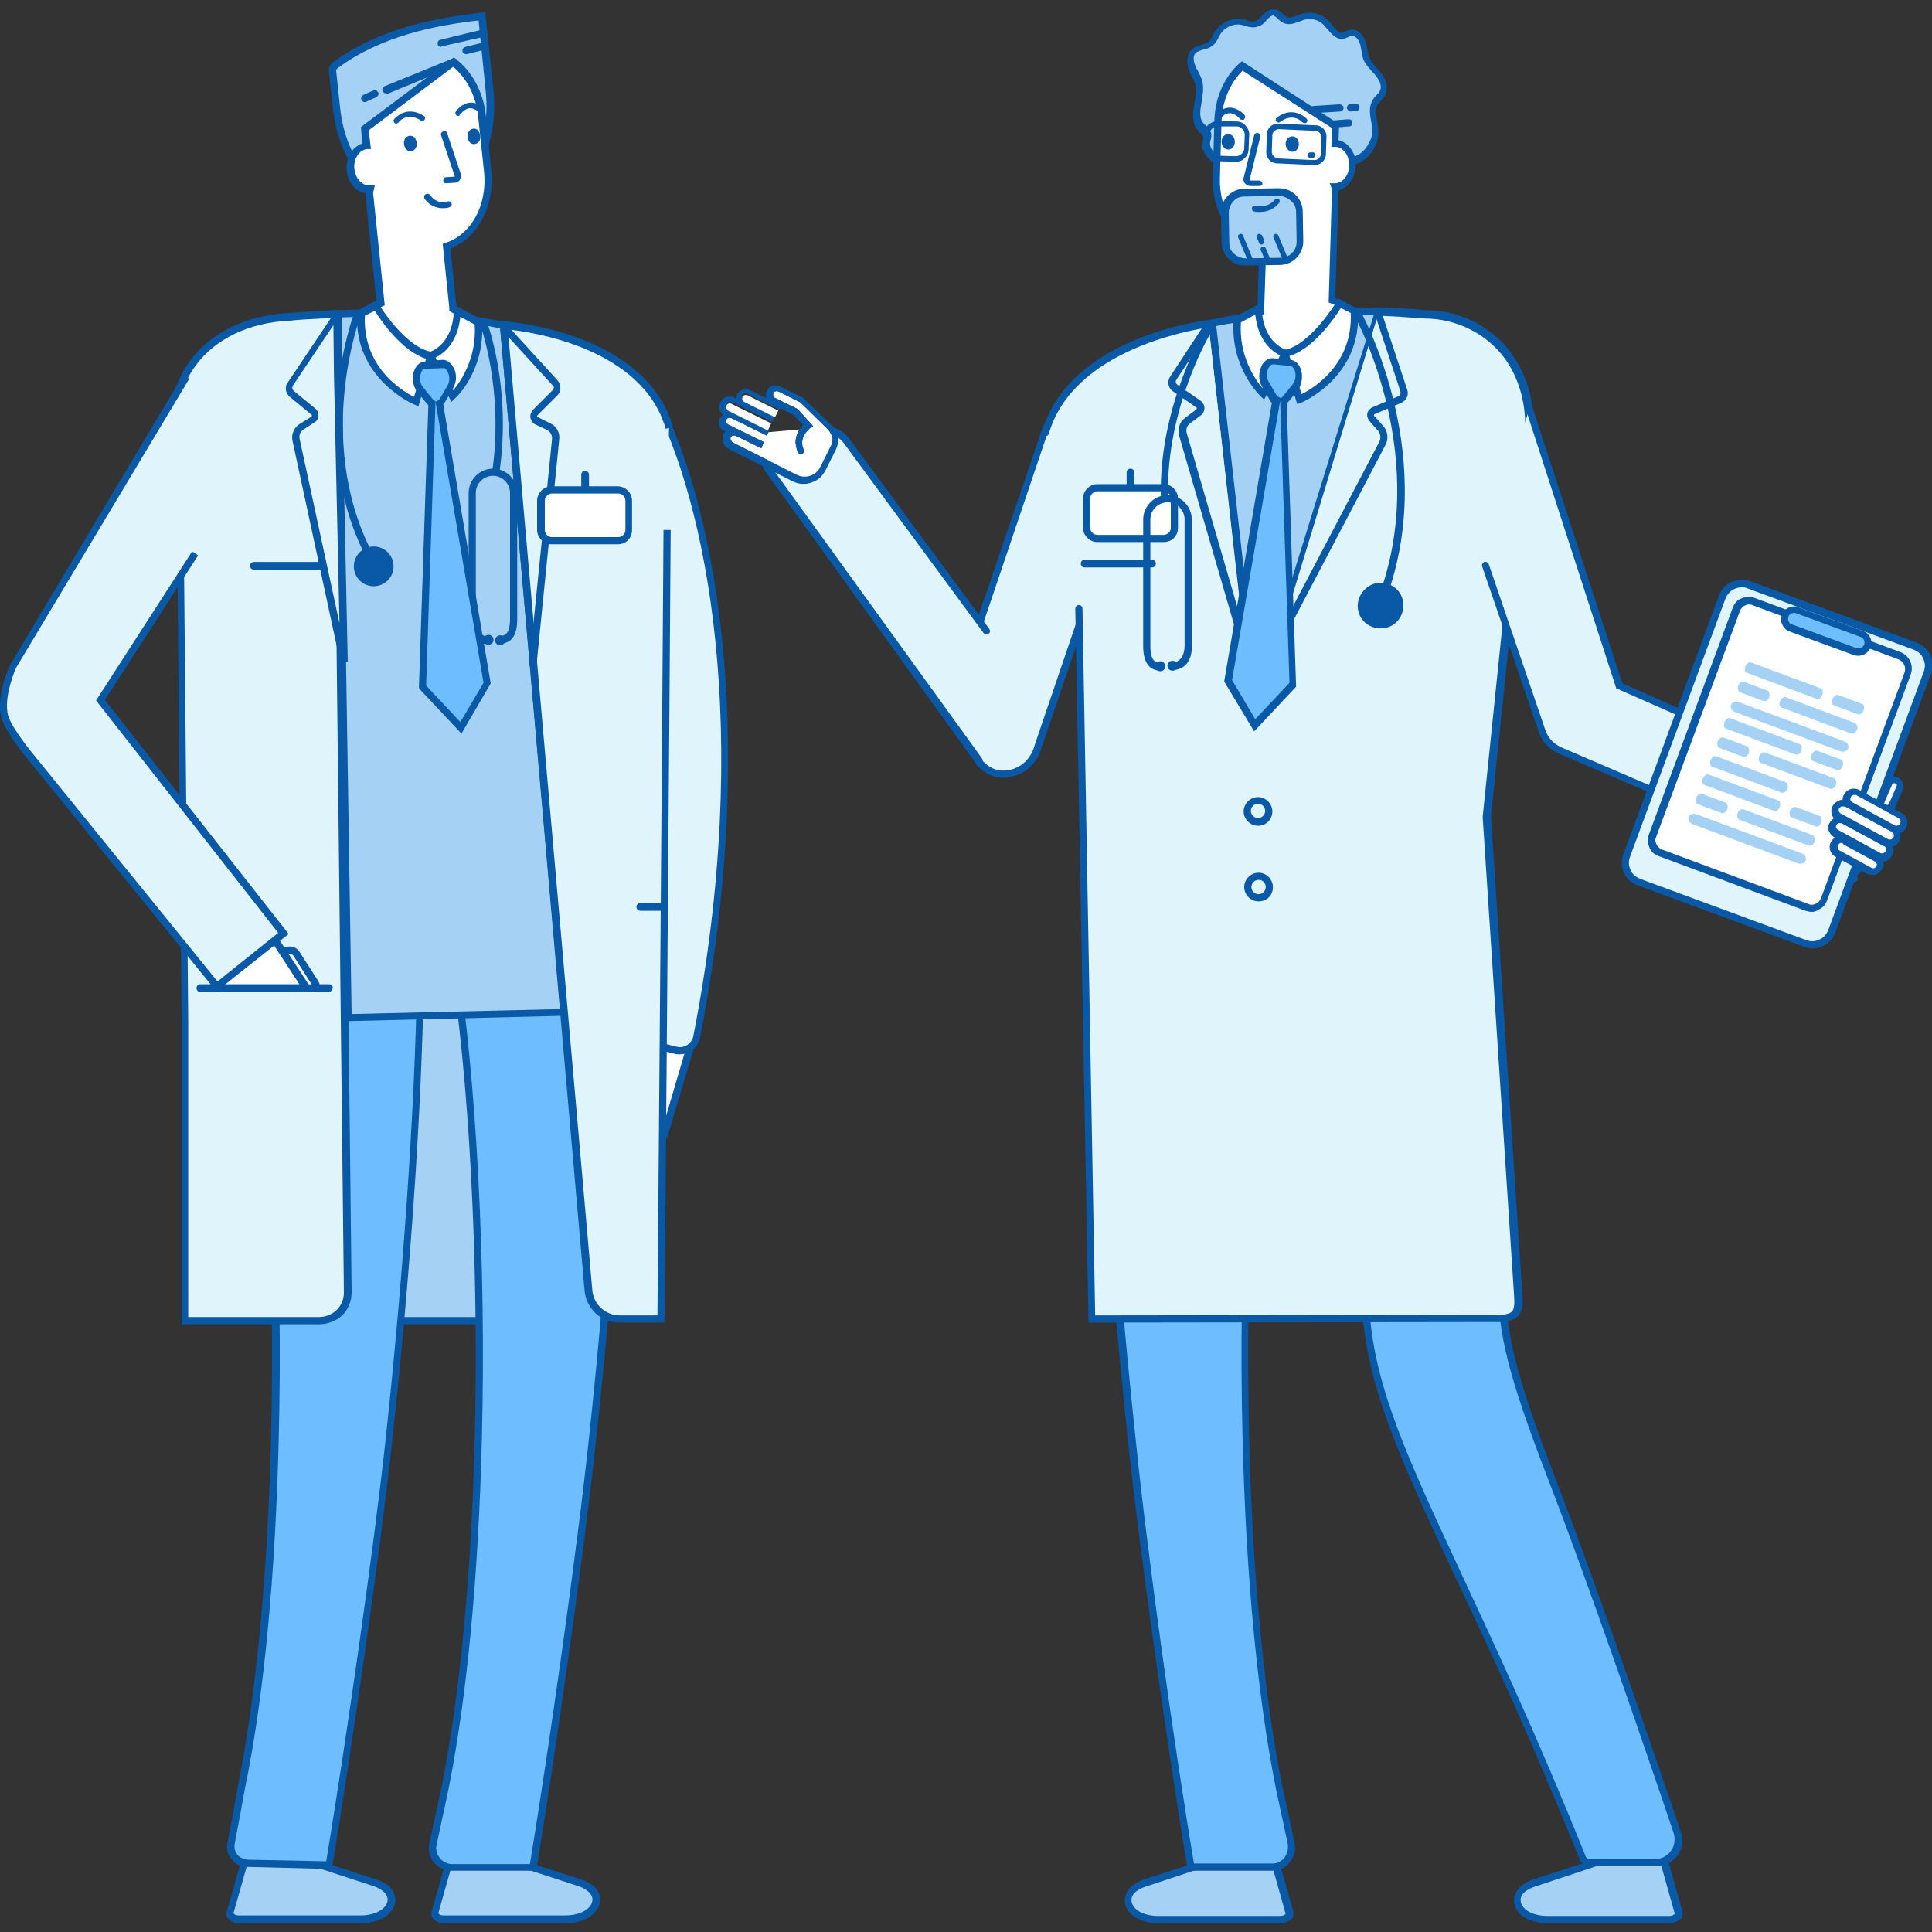 <?xml version="1.0" encoding="utf-8"?>
<!-- Generator: Adobe Illustrator 25.1.0, SVG Export Plug-In . SVG Version: 6.00 Build 0)  -->
<svg version="1.1" id="Layer_1" xmlns="http://www.w3.org/2000/svg" xmlns:xlink="http://www.w3.org/1999/xlink" x="0px" y="0px"
	 viewBox="0 0 350 350" style="enable-background:new 0 0 350 350;" xml:space="preserve">
<rect x="0" y="0" width="350" height="350" fill="#333333" stroke="none"/>
<style type="text/css">
	.st0{fill:#A5D1F5;}
	.st1{fill:#0959A7;}
	.st2{fill:#6EBDFF;}
	.st3{fill:#FFFFFF;}
	.st4{fill:#E0F4FB;}
</style>
<g>
	<g>
		<g>
			<rect x="58.4" y="183.1" class="st0" width="50.9" height="56.2"/>
			<path class="st1" d="M110,239.9H57.7v-57.5H110V239.9z M59,238.6h49.6v-54.9H59V238.6z"/>
		</g>
		<g>
			<g>
				<g>
					<g>
						<path class="st0" d="M105,341.1l-20.6-6.7c-1-0.3-2.2,0.1-2.4,0.8l-3.2,11.3c-0.2,0.7,0.6,1.3,1.7,1.3h22
							C108.3,347.8,110.1,342.8,105,341.1z"/>
						<path class="st1" d="M102.5,348.4h-22c-0.9,0-1.6-0.3-2.1-0.9c-0.3-0.4-0.4-0.8-0.2-1.2l3.2-11.3c0.1-0.4,0.4-0.8,0.9-1
							c0.7-0.4,1.6-0.4,2.4-0.2l20.6,6.7c2.9,0.9,3.6,2.8,3.4,4.2C108.3,346.5,106.3,348.4,102.5,348.4z M83.7,334.9
							c-0.3,0-0.6,0.1-0.8,0.2c-0.2,0.1-0.2,0.2-0.3,0.2l-3.2,11.3c0.2,0.3,0.5,0.4,1,0.4h22c2.9,0,4.7-1.3,4.9-2.6
							c0.2-1.1-0.8-2.1-2.5-2.7L84.2,335C84,335,83.8,334.9,83.7,334.9z"/>
					</g>
				</g>
			</g>
		</g>
		<g>
			<g>
				<g>
					<path class="st2" d="M80.6,323.8c0,0-1.3,6-2.2,10.2c-0.5,2.2,1.2,4.2,3.4,4.2h14.8c3.5-21.4,8.6-57.4,10.8-77.8
						c3.8-35.7,5.6-67.8,5.7-88.6c0,0,0,0,0,0H82c0,0,0,0,0,0c3.6,22.6,5.5,56.2,4.7,88.6C86.1,283.6,84.2,306.2,80.6,323.8z"/>
					<path class="st1" d="M97.1,338.9H81.8c-1.3,0-2.4-0.6-3.2-1.5c-0.8-1-1.1-2.3-0.8-3.5l0.1-0.5c1.7-8,2.1-9.5,2.1-9.7
						c3.3-16.5,5.4-38.3,6-63.1c0.8-31.8-1-65.7-4.7-88.5l0-0.3l0.4-0.5l0.3,0h31.3l0.4,0.4l0,0.3c0,22.7-2.1,55.8-5.7,88.7
						c-2.2,20.9-7.4,57.1-10.8,77.8L97.1,338.9z M82.7,172.5c3.6,22.9,5.4,56.5,4.6,88c-0.6,24.9-2.7,46.8-6,63.4
						c0,0.1-1.2,5.6-2.1,9.8l-0.1,0.5c-0.2,0.8,0,1.7,0.6,2.4c0.5,0.7,1.4,1.1,2.2,1.1H96c3.4-20.7,8.5-56.4,10.7-77.2
						c3.5-32.5,5.6-65.3,5.7-88H82.7z"/>
				</g>
			</g>
		</g>
		<g>
			<g>
				<g>
					<g>
						<path class="st0" d="M67.9,341.1l-20.6-6.7c-1-0.3-2.2,0.1-2.4,0.8l-3.2,11.3c-0.2,0.7,0.6,1.3,1.7,1.3h22
							C71.2,347.8,73.1,342.8,67.9,341.1z"/>
						<path class="st1" d="M65.4,348.4h-22c-0.9,0-1.6-0.3-2.1-0.9c-0.3-0.4-0.4-0.8-0.2-1.2l3.2-11.3c0.1-0.4,0.4-0.8,0.9-1
							c0.7-0.4,1.6-0.4,2.4-0.2l20.6,6.7c2.9,0.9,3.6,2.8,3.4,4.2C71.3,346.5,69.2,348.4,65.4,348.4z M46.6,334.9
							c-0.3,0-0.6,0.1-0.8,0.2c-0.2,0.1-0.2,0.2-0.3,0.2l-3.2,11.3c0.2,0.3,0.5,0.4,1,0.4h22c2.9,0,4.7-1.3,4.9-2.6
							c0.2-1.1-0.8-2.1-2.5-2.7L47.2,335C47,335,46.8,334.9,46.6,334.9z"/>
					</g>
				</g>
			</g>
		</g>
		<g>
			<g>
				<g>
					<path class="st2" d="M43.8,323.8c0,0-1.1,6.2-1.9,10.3c-0.3,1.8,1,3.5,2.9,3.5l14.9,0.4c3.5-21.4,8.7-57.1,10.9-77.4
						c3.8-35.7,5.6-67.8,5.7-88.6c0,0,0,0,0,0h-31c0,0,0,0,0,0c3.6,22.6,5.5,56.2,4.7,88.6C49.2,283.6,47.3,306.2,43.8,323.8z"/>
					<path class="st1" d="M60.2,338.6l-15.5-0.4c-1.1,0-2.1-0.5-2.7-1.3c-0.7-0.8-1-1.9-0.8-3l1.1-5.8c0.6-3.5,0.8-4.3,0.8-4.5
						c3.3-16.5,5.4-38.3,6-63.1c0.8-31.8-1-65.7-4.7-88.5l0-0.3l0.4-0.5l0.3,0h31.3l0.4,0.4l0,0.3c0,22.7-2.1,55.8-5.7,88.7
						c-2.2,20.6-7.4,56.3-10.9,77.5L60.2,338.6z M44.4,323.9c0,0.1-0.4,2-0.8,4.4l-1.1,5.8c-0.1,0.7,0.1,1.4,0.5,1.9
						c0.4,0.5,1.1,0.8,1.8,0.9l14.3,0.3c3.5-21.2,8.6-56.4,10.8-76.8c3.5-32.5,5.6-65.3,5.7-88H45.9c3.6,22.9,5.4,56.5,4.6,88
						C49.9,285.5,47.8,307.4,44.4,323.9z"/>
				</g>
			</g>
		</g>
		<g>
			<path class="st3" d="M125,190.1l-4.6,15.3c-0.3,0.9-1.5,0.7-1.5-0.2l0.4-16.1L125,190.1z"/>
			<path class="st1" d="M119.7,206.6c-0.1,0-0.2,0-0.2,0c-0.7-0.1-1.2-0.7-1.2-1.4l0.4-16.8l7.1,1.2l-4.8,16
				C120.9,206.2,120.3,206.6,119.7,206.6z M120,189.8l-0.4,15.3c0,0,0,0.1,0.1,0.1c0.1,0,0.1,0,0.1-0.1l4.3-14.6L120,189.8z"/>
		</g>
		<g>
			<g>
				<path class="st4" d="M118.3,71.2c10.1,18.7,18.9,60.7,7.9,116.6c-0.4,1.8-2.1,2.9-3.9,2.5l-10.5-2.7
					c12.4-53.5-4.6-101.4-7.6-108.7L118.3,71.2z"/>
				<path class="st1" d="M123.1,191c-0.3,0-0.6,0-0.9-0.1l-11.1-2.8l0.1-0.6c13.4-57.9-7.4-107.8-7.6-108.3l1.2-0.5
					c0.2,0.5,21,50.4,7.8,108.4l9.9,2.5c0.7,0.2,1.4,0.1,2-0.3c0.6-0.4,1-1,1.1-1.6c10.8-55.1,2.5-97-7.9-116.1l1.1-0.6
					c10.5,19.3,18.9,61.5,8,117c-0.2,1-0.8,1.9-1.7,2.5C124.6,190.8,123.8,191,123.1,191z"/>
			</g>
			<g>
				<path class="st2" d="M108.4,83.9c0-0.1-0.1-0.2-0.1-0.3C108.3,83.8,108.4,83.9,108.4,83.9z"/>
				<path class="st1" d="M108,84.8l-0.4-1l0.6-0.2l-0.1-0.3l0.1,0.3l0.6-0.3c0,0.1,0.1,0.1,0.1,0.2l0,0.1c0.1,0.3,0.1,0.6-0.3,0.8
					L108,84.8z"/>
			</g>
		</g>
		<g>
			<path class="st0" d="M90.9,58.9c-0.4-0.1-0.8-0.2-1.2-0.2c-0.9-0.2-1.9-0.4-2.8-0.5c-8.3-1.4-17.4-1.6-25.9-1.3l2,127.5
				c0.7,0,1.3,0,2,0c12.4-0.3,24.8-0.6,37.2-0.9l-11-124.5C91.2,58.9,91,58.9,90.9,58.9z"/>
			<path class="st1" d="M62.5,185L60.4,56.2l0.6,0c9.8-0.4,18.5,0.1,26,1.3c1,0.2,1.9,0.3,2.8,0.5l1.9,0.4l0.1,0.5l11,125.1
				L62.5,185z M61.7,57.5l2,126.2l37.8-0.9L90.6,59.5l-1-0.2c-0.9-0.2-1.9-0.4-2.8-0.5C79.6,57.6,71.1,57.1,61.7,57.5z"/>
		</g>
		<g>
			<path class="st4" d="M58.5,56.9c-2,0.1-4,0.2-5.9,0.4C39.7,57.8,27,67,32.7,87.3l0.9,97.4v54.5h24.3c2.9,0,5.2-2.4,5.2-5.2
				l-2-177.2C60.2,56.9,59.3,56.9,58.5,56.9z"/>
			<path class="st1" d="M57.9,239.9H32.9v-55.2L32,87.4c-2.5-8.9-1.6-16.5,2.4-22c3.8-5.2,10.4-8.4,18.1-8.7
				c1.7-0.1,3.6-0.3,5.9-0.4c0.9,0,1.7-0.1,2.6-0.1l0.7,0l2,177.9c0,1.6-0.6,3.1-1.7,4.2C60.9,239.3,59.4,239.9,57.9,239.9z
				 M34.2,238.6h23.6c1.2,0,2.4-0.5,3.2-1.3c0.9-0.9,1.3-2,1.3-3.2l-2-176.5c-0.6,0-1.3,0.1-1.9,0.1c-2.2,0.1-4.1,0.2-5.9,0.4
				c-7.3,0.3-13.6,3.3-17.1,8.2c-3.8,5.2-4.5,12.4-2.2,21l0,0.2l0.9,97.4V238.6z"/>
		</g>
		<g>
			<path class="st4" d="M121.2,77.6c-4.9-17-30-18.6-30-18.6l15.3,174.8c0.3,2.9,2.7,5.2,5.7,5.2h7.5c0,0,1-122.8,1.1-142.9
				L121.2,77.6z"/>
			<path class="st1" d="M120.3,239.6h-8.1c-3.3,0-6-2.5-6.3-5.8L90.5,58.2l0.8,0c0.3,0,25.6,1.8,30.6,19.1l-1.3,0.4
				C116.4,63,96.2,60.1,92,59.7l15.3,174c0.2,2.6,2.4,4.6,5,4.6h6.8c0.1-9.7,1-123.1,1.1-142.3l1.3,0c-0.1,19.9-1.1,141.7-1.1,142.9
				L120.3,239.6z"/>
		</g>
		<g>
			<g>
				<path class="st0" d="M88,9.5L87.3,3c-9.6,1.1-19,3.3-26.6,8.9c-0.3,0.2-0.5,0.6-0.4,1l0.7,6.6C62,29.9,69.2,37.8,76.8,37
					c7.6-0.8,13-10,11.9-20.5L88,9.5z"/>
				<path class="st1" d="M75.7,37.7c-7.6,0-14.4-7.9-15.4-18.2l-0.7-6.6c-0.1-0.6,0.2-1.2,0.7-1.6c8.4-6.2,18.8-8.1,26.9-9l0.7-0.1
					l1.5,14.2c0.5,5.2-0.4,10.3-2.8,14.3c-2.4,4.1-5.8,6.5-9.7,6.9C76.5,37.7,76.1,37.7,75.7,37.7z M86.7,3.7
					C78.9,4.6,69,6.5,61.1,12.4c-0.1,0.1-0.2,0.2-0.2,0.4l0.7,6.6c1,10.1,7.8,17.8,15.1,17c3.5-0.4,6.6-2.6,8.7-6.3
					c2.2-3.8,3.1-8.5,2.6-13.5L86.7,3.7z"/>
			</g>
		</g>
		<g>
			<path class="st3" d="M88.4,31l-1.1-10.3c-0.4-4.1-2.4-7.5-5.1-9.6L66.1,23.3l0.3,3.1c-1.8,0.2-3.1,2.1-2.9,4.3
				c0.2,2.1,1.8,3.7,3.5,3.6C67,34.5,67,34.8,67,35l2,19.8c-0.7,0.3-1.6,1-2.2,1.4c1.6,1.8,3.7,3.1,5.4,4.8c1.2,1.1,2.4,2.6,3.8,3.8
				c0.3-0.1,0.6-0.1,1-0.2c2-0.2,3.3-0.4,4.5-1.3c1.2-1.8,2.1-3.8,2.4-5.9c-0.6-0.6-1.2-1.1-1.9-1.6c0-0.1,0-0.1,0-0.2l-1.2-11.2
				C85.8,42.9,89,37.3,88.4,31z"/>
			<path class="st1" d="M75.9,65.6l-0.3-0.2c-0.9-0.8-1.7-1.7-2.6-2.5c-0.5-0.5-0.9-0.9-1.3-1.3c-0.7-0.7-1.5-1.4-2.3-2
				c-1.1-0.9-2.1-1.8-3.1-2.8l-0.6-0.6l0.7-0.4c0.2-0.1,0.5-0.3,0.8-0.5c0.3-0.2,0.7-0.5,1-0.7l-2-19.4c0-0.1,0-0.1,0-0.2
				c-1.8-0.3-3.2-2-3.4-4.1c-0.1-1.2,0.2-2.4,0.8-3.3c0.5-0.8,1.2-1.3,2-1.6L65.4,23l16.8-12.6l0.4,0.3c3,2.3,4.9,6,5.4,10L89,31
				c0.6,6.3-2.4,12.1-7.4,14l1.1,10.6c0.7,0.5,1.3,1,1.7,1.5l0.2,0.2l-0.1,0.3c-0.4,2.1-1.2,4.2-2.5,6.1L82,63.9
				c-1.3,1-2.8,1.2-4.8,1.4c-0.3,0-0.6,0.1-0.9,0.1L75.9,65.6z M67.9,56.4c0.8,0.8,1.6,1.4,2.4,2.1c0.8,0.7,1.6,1.3,2.4,2.1
				c0.4,0.4,0.9,0.9,1.4,1.4c0.7,0.7,1.4,1.5,2.2,2.2c0.2,0,0.5-0.1,0.7-0.1c1.9-0.2,3.1-0.3,4.1-1.1c1.1-1.7,1.8-3.5,2.2-5.2
				c-0.4-0.4-0.9-0.9-1.6-1.3l-0.3-0.2l0-0.4l0-0.1l-1.2-11.6l0.5-0.2c4.7-1.5,7.6-6.9,7-12.8l-1.1-10.3c-0.4-3.5-2-6.7-4.5-8.8
				L66.8,23.6l0.4,3.4L66.5,27c-0.7,0.1-1.3,0.5-1.7,1.1c-0.5,0.7-0.7,1.6-0.6,2.5c0.2,1.8,1.5,3.1,2.8,3l0.9,0l-0.2,0.9
				c-0.1,0.2-0.1,0.4-0.1,0.5l2.1,20.3l-0.4,0.2c-0.3,0.1-0.8,0.5-1.2,0.8C68,56.3,67.9,56.3,67.9,56.4z"/>
		</g>
		<g>
			<g>
				<g>
					<path class="st1" d="M73.2,26.1c0.1,0.8,0.6,1.4,1.3,1.3c0.6-0.1,1.1-0.7,1-1.5c-0.1-0.8-0.6-1.4-1.3-1.3S73.1,25.3,73.2,26.1z
						"/>
				</g>
				<g>
					<g>
						<g>
							<path class="st1" d="M80.6,37.7c0.4,0,0.7-0.1,0.9-0.2c0.3-0.1,0.4-0.4,0.3-0.7c-0.1-0.3-0.4-0.4-0.7-0.3
								c-0.1,0-1.9,0.7-3.2-1.2c-0.2-0.2-0.5-0.3-0.8-0.1c-0.3,0.2-0.3,0.5-0.2,0.8C78,37.5,79.5,37.8,80.6,37.7z"/>
						</g>
					</g>
					<g>
						<g>
							<g>
								<g>
									<path class="st1" d="M84.7,24.8c0.1,0.8,0.6,1.4,1.3,1.3s1.1-0.7,1-1.5c-0.1-0.8-0.6-1.4-1.3-1.3
										C85.1,23.4,84.6,24.1,84.7,24.8z"/>
								</g>
							</g>
						</g>
						<g>
							<g>
								<g>
									<path class="st1" d="M80.8,33.2l1.6-0.1c0.4,0,0.7-0.2,0.9-0.5c0.2-0.3,0.3-0.7,0.2-1l-2.5-7.5c-0.1-0.3-0.4-0.5-0.7-0.3
										c-0.3,0.1-0.5,0.4-0.4,0.7l2.5,7.5L82.4,32l-1.6,0.1c-0.3,0-0.5,0.3-0.5,0.6C80.3,33,80.5,33.2,80.8,33.2z"/>
								</g>
							</g>
						</g>
					</g>
				</g>
			</g>
			<g>
				<path class="st1" d="M83,21c-0.1,0-0.2,0-0.3-0.1c-0.2-0.2-0.3-0.5-0.1-0.7c0-0.1,1.1-1.5,2.5-1.6c0.8-0.1,1.5,0.2,2.2,0.9
					c0.2,0.2,0.2,0.5,0,0.7c-0.2,0.2-0.5,0.2-0.7,0c-0.5-0.4-0.9-0.6-1.5-0.6c-1,0.1-1.8,1.2-1.8,1.2C83.3,20.9,83.2,21,83,21z"/>
			</g>
			<g>
				<path class="st1" d="M71.8,22.4c-0.1,0-0.2,0-0.3-0.1c-0.2-0.2-0.3-0.5-0.1-0.7c0,0,2.1-2.7,5.4-0.6c0.2,0.1,0.3,0.5,0.1,0.7
					c-0.1,0.2-0.5,0.3-0.7,0.1c-2.5-1.6-4,0.3-4,0.4C72,22.3,71.9,22.4,71.8,22.4z"/>
			</g>
		</g>
		<g>
			<path class="st1" d="M69.9,16.9c-0.3,0-0.5-0.2-0.6-0.4c-0.1-0.3,0-0.7,0.4-0.9L82,10.6c0.3-0.1,0.7,0,0.9,0.4
				c0.1,0.3,0,0.7-0.4,0.9l-12.3,5.1C70.1,16.9,70,16.9,69.9,16.9z"/>
		</g>
		<g>
			<path class="st2" d="M66.1,17.8l1.8-0.8L66.1,17.8z"/>
			<path class="st1" d="M66.1,18.5c-0.2,0-0.5-0.1-0.6-0.4c-0.2-0.3,0-0.7,0.3-0.9l1.8-0.8c0.3-0.2,0.7,0,0.9,0.3
				c0.2,0.3,0,0.7-0.3,0.9l-1.8,0.8C66.3,18.5,66.2,18.5,66.1,18.5z"/>
		</g>
		<g>
			<path class="st2" d="M79.9,7.8L87.3,6L79.9,7.8z"/>
			<path class="st1" d="M79.9,8.5c-0.3,0-0.6-0.2-0.6-0.5c-0.1-0.4,0.1-0.7,0.5-0.8l7.4-1.8c0.3-0.1,0.7,0.1,0.8,0.5
				c0.1,0.4-0.1,0.7-0.5,0.8L80,8.4C80,8.4,79.9,8.5,79.9,8.5z"/>
		</g>
		<g>
			<path class="st2" d="M84.4,9.2l3.2-0.8L84.4,9.2z"/>
			<path class="st1" d="M84.4,9.8c-0.3,0-0.6-0.2-0.6-0.5c-0.1-0.3,0.1-0.7,0.5-0.8l3.2-0.8c0.3-0.1,0.7,0.1,0.8,0.5
				c0.1,0.3-0.1,0.7-0.5,0.8l-3.2,0.8C84.5,9.8,84.5,9.8,84.4,9.8z"/>
		</g>
		<g>
			<path class="st1" d="M96.6,121C96.6,121,96.6,121,96.6,121c-0.4,0-0.7-0.4-0.7-0.7l4.1-40.7c0.1-0.7-0.3-1.4-0.9-1.7L97,76.9
				c-0.5-0.2-0.8-0.7-0.9-1.2c-0.1-0.5,0.1-1,0.4-1.4l3.6-3.6c0.3-0.3,0.3-0.7,0-0.9l-9.5-10.4c-0.2-0.3-0.2-0.7,0-0.9
				c0.3-0.2,0.7-0.2,0.9,0l9.5,10.4c0.7,0.8,0.7,2,0,2.7l-3.6,3.6c-0.1,0.1-0.1,0.2-0.1,0.2c0,0.1,0,0.2,0.2,0.2l2.2,1.1
				c1.1,0.5,1.8,1.7,1.6,3l-4.1,40.7C97.2,120.8,97,121,96.6,121z"/>
		</g>
		<g>
			<path class="st2" d="M116,164.4h3.6H116z"/>
			<path class="st1" d="M119.6,165H116c-0.4,0-0.7-0.3-0.7-0.7c0-0.4,0.3-0.7,0.7-0.7h3.6c0.4,0,0.7,0.3,0.7,0.7
				C120.2,164.8,119.9,165,119.6,165z"/>
		</g>
		<g>
			<path class="st2" d="M60,108.1h1.8H60z"/>
			<path class="st1" d="M61.7,108.7H60c-0.4,0-0.7-0.3-0.7-0.7c0-0.4,0.3-0.7,0.7-0.7h1.8c0.4,0,0.7,0.3,0.7,0.7
				C62.4,108.4,62.1,108.7,61.7,108.7z"/>
		</g>
		<g>
			<g>
				<path class="st3" d="M53.9,179h3.3c0-0.3,0-0.6-0.2-0.9l-3.4-5.3c-0.5-0.7-1.4-0.9-2.2-0.5c-0.7,0.5-0.9,1.4-0.5,2.2L53.9,179z"
					/>
				<path class="st1" d="M57.9,179.7h-4.3l-3.1-4.8c-0.7-1-0.4-2.4,0.7-3.1c0.5-0.3,1.1-0.4,1.7-0.3c0.6,0.1,1.1,0.5,1.4,1l3.4,5.3
					c0.2,0.4,0.3,0.8,0.3,1.3L57.9,179.7z M54.3,178.4h2.2l-3.3-5.2c-0.1-0.2-0.3-0.3-0.6-0.4c-0.2-0.1-0.5,0-0.7,0.1
					c-0.2,0.1-0.3,0.3-0.4,0.6c-0.1,0.2,0,0.5,0.1,0.7L54.3,178.4z"/>
			</g>
			<g>
				<path class="st3" d="M39.9,179h15.6l-0.4-0.6c-0.1-0.1-0.1-0.2-0.2-0.3l-5.2-7.9c-1.5-2.2-4.5-2.8-6.7-1.4l-2.8,1.9
					c-2.2,1.5-2.8,4.5-1.4,6.7L39.9,179z"/>
				<path class="st1" d="M56.6,179.7H39.6l-1.2-1.9c-0.8-1.2-1.1-2.7-0.8-4.1c0.3-1.4,1.1-2.7,2.3-3.5l2.8-1.9
					c1.2-0.8,2.7-1.1,4.1-0.8c1.4,0.3,2.7,1.1,3.5,2.3l5.2,7.9c0.1,0.1,0.1,0.2,0.2,0.3L56.6,179.7z M40.3,178.4h14l-5.1-7.8
					c-0.6-0.9-1.6-1.6-2.7-1.8c-1.1-0.2-2.2,0-3.1,0.6l-2.8,1.9c-0.9,0.6-1.6,1.6-1.8,2.7c-0.2,1.1,0,2.2,0.6,3.1L40.3,178.4z"/>
			</g>
		</g>
		<g>
			<g>
				<path class="st3" d="M112.4,98H99.5c-0.8,0-1.5-0.7-1.5-1.5v-6.3c0-0.8,0.7-1.5,1.5-1.5h12.9c0.8,0,1.5,0.7,1.5,1.5v6.3
					C113.9,97.3,113.2,98,112.4,98z"/>
				<path class="st1" d="M111.9,98.6h-12c-1.4,0-2.6-1.2-2.6-2.6v-5.3c0-1.4,1.2-2.6,2.6-2.6h12c1.4,0,2.6,1.2,2.6,2.6V96
					C114.5,97.5,113.4,98.6,111.9,98.6z M100,89.4c-0.7,0-1.3,0.6-1.3,1.3V96c0,0.7,0.6,1.3,1.3,1.3h12c0.7,0,1.3-0.6,1.3-1.3v-5.3
					c0-0.7-0.6-1.3-1.3-1.3H100z"/>
			</g>
		</g>
		<g>
			<path class="st3" d="M106,86.1v2.1V86.1z"/>
			<path class="st1" d="M106,88.8c-0.4,0-0.7-0.3-0.7-0.7v-2.1c0-0.4,0.3-0.7,0.7-0.7c0.4,0,0.7,0.3,0.7,0.7v2.1
				C106.6,88.6,106.3,88.8,106,88.8z"/>
		</g>
		<g>
			<path class="st4" d="M60.7,57.3l-8.1,12.1c-0.4,0.6-0.3,1.4,0.2,1.8l3.9,3.2c0.5,0.4,0.4,1.2-0.1,1.5l-2.1,1.3
				c-0.8,0.5-1.2,1.5-1,2.4l8.6,39.9l-1.1-52l0-10.5L60.7,57.3z"/>
			<path class="st1" d="M61.6,119.8L53,79.9c-0.3-1.2,0.3-2.5,1.3-3.1l2.1-1.3c0.1-0.1,0.1-0.2,0.1-0.2c0-0.1,0-0.2-0.1-0.2
				l-3.9-3.2c-0.8-0.7-1-1.9-0.3-2.7l8.3-12.4l1.4-0.1l0,11.2l1.1,52L61.6,119.8z M60.4,58.9l-7.3,10.9c-0.2,0.3-0.2,0.7,0.1,1
				l3.9,3.2c0.4,0.3,0.6,0.8,0.6,1.3c0,0.5-0.3,1-0.7,1.2L55,77.8c-0.6,0.4-0.9,1.1-0.7,1.8l7.2,33.3l-1-45.1L60.4,58.9z"/>
		</g>
		<g>
			<g>
				<path class="st1" d="M68,103.2c-0.2,0-0.4-0.1-0.6-0.3c-12.5-21.6-3.3-46-3.2-46.3c0.1-0.3,0.5-0.5,0.8-0.4
					c0.3,0.1,0.5,0.5,0.4,0.8c-0.1,0.2-9.1,24.1,3.1,45.1c0.2,0.3,0.1,0.7-0.2,0.9C68.2,103.2,68.1,103.2,68,103.2z"/>
			</g>
			<circle class="st1" cx="67.7" cy="102.6" r="3.6"/>
		</g>
		<g>
			<path class="st1" d="M90.5,116.6c-0.4,0-0.7-0.3-0.7-0.7c0-0.4,0.3-0.7,0.7-0.7c1,0,1.9-0.4,1.9-3.1V89.3c0-1.7-1.4-3.1-3.1-3.1
				c-1.7,0-3.1,1.4-3.1,3.1v22.9c0,0.9,0.2,3.1,2.3,3.1c0.4,0,0.7,0.3,0.7,0.7c0,0.4-0.3,0.7-0.7,0.7c-2.2,0-3.6-1.7-3.6-4.4V89.3
				c0-2.4,2-4.4,4.4-4.4c2.4,0,4.4,2,4.4,4.4v22.9C93.7,115.2,92.6,116.6,90.5,116.6z"/>
		</g>
		<g>
			<path class="st1" d="M90.5,85.4l-1.3-0.2c2.1-15-2.3-26.6-2.3-26.7l1.2-0.5C88.2,58.2,92.7,70,90.5,85.4z"/>
		</g>
		<g>
			<path class="st3" d="M68.1,55.4c0,0,4.9,8.1,9.9,9.1l-2.6,8.3c0,0-10.7-4.3-10-16L68.1,55.4z"/>
			<path class="st1" d="M75.8,73.6l-0.7-0.3c-0.1,0-11.1-4.7-10.4-16.6l0-0.4l3.5-1.9l0.3,0.5c0,0.1,4.8,7.9,9.5,8.8l0.7,0.1
				L75.8,73.6z M66.1,57.2c-0.4,9.3,6.7,13.6,8.9,14.7l2.2-6.9c-4.3-1.3-8.2-6.9-9.3-8.7L66.1,57.2z"/>
		</g>
		<g>
			<path class="st3" d="M82.8,56.4c0,0,0.2,6.1-4.8,8.1l4,7.3c0,0,5.4-5,4.6-13.4L82.8,56.4z"/>
			<path class="st1" d="M81.8,72.8l-4.7-8.7l0.7-0.3c4.5-1.8,4.4-7.2,4.4-7.5l0-1.1l5.1,2.7l0,0.4c0.7,8.6-4.6,13.7-4.9,13.9
				L81.8,72.8z M78.9,64.8l3.2,5.9c1.3-1.5,4.3-5.8,3.9-11.9l-2.6-1.4C83.2,59.3,82.4,63,78.9,64.8z"/>
		</g>
		<g>
			<path class="st2" d="M79.6,73.1c0.2-0.1,0.4-0.3,0.6-0.6l1.4-2.4c0.9-1.7,0-4.3-1.6-4.2l-3.1,0.3c-1.5,0.1-2.1,2.9-0.9,4.4
				l1.7,2.1c0.1,0.2,0.3,0.3,0.5,0.4l-1.7,51.4l7,7.4l4.8-8.1L79.6,73.1z"/>
			<path class="st1" d="M83.6,132.9l-7.7-8.2l0-0.3l1.7-51c-0.1-0.1-0.2-0.2-0.3-0.3l-1.7-2.1c-0.8-1-1.1-2.7-0.5-4
				c0.4-0.9,1-1.4,1.8-1.5l3.1-0.3c0.8-0.1,1.5,0.4,2,1.1c0.8,1.2,0.8,2.8,0.1,4l-1.4,2.4c-0.1,0.2-0.3,0.4-0.4,0.6l8.6,50.5
				L83.6,132.9z M77.2,124.2l6.2,6.6l4.2-7.1l-8.7-50.9l0.4-0.2c0.1-0.1,0.3-0.2,0.4-0.4l1.4-2.4c0.5-0.8,0.3-2-0.1-2.6
				c-0.1-0.2-0.4-0.6-0.8-0.5L77,66.8c-0.4,0-0.6,0.4-0.7,0.7c-0.3,0.7-0.3,1.9,0.3,2.6l1.7,2.1c0.1,0.1,0.2,0.2,0.3,0.3l0.3,0.2
				L77.2,124.2z"/>
		</g>
		<g>
			<path class="st3" d="M46,102.5h12.2H46z"/>
			<path class="st1" d="M58.3,103.2H46c-0.4,0-0.7-0.3-0.7-0.7c0-0.4,0.3-0.7,0.7-0.7h12.2c0.4,0,0.7,0.3,0.7,0.7
				C58.9,102.9,58.6,103.2,58.3,103.2z"/>
		</g>
		<path class="st1" d="M89.4,115.9c0,0.5-0.4,0.9-0.9,0.9s-0.9-0.4-0.9-0.9c0-0.5,0.4-0.9,0.9-0.9S89.4,115.4,89.4,115.9z"/>
		<path class="st1" d="M91.5,116c0,0.5-0.4,0.9-0.9,0.9s-0.9-0.4-0.9-0.9c0-0.5,0.4-0.9,0.9-0.9S91.5,115.5,91.5,116z"/>
		<g>
			<path class="st4" d="M33.7,68.2L2.4,120.7c0,0-2.6,5.7-1.4,9.3c0.8,2.5,4.6,7.1,4.6,7.1l33.8,41.7l12-9.6l-33.1-42.2l17.1-26.6
				L33.7,68.2z"/>
			<path class="st1" d="M39.2,179.6L5,137.5c-0.2-0.2-3.9-4.7-4.7-7.3c-1.2-3.8,1.4-9.5,1.5-9.7l31.4-52.6l1.1,0.7L2.9,121
				c0,0-2.4,5.4-1.4,8.7c0.7,2.3,4.4,6.8,4.5,6.9l33.4,41.2l11-8.8l-33-42.1l17.4-27l1.1,0.7l-16.9,26.2l33.3,42.4L39.2,179.6z"/>
		</g>
		<g>
			<path class="st3" d="M36.3,179.1h23.3H36.3z"/>
			<path class="st1" d="M59.6,179.7H36.3c-0.4,0-0.7-0.3-0.7-0.7c0-0.4,0.3-0.7,0.7-0.7h23.3c0.4,0,0.7,0.3,0.7,0.7
				C60.2,179.4,59.9,179.7,59.6,179.7z"/>
		</g>
	</g>
	<g>
		<g>
			<g>
				<g>
					<g>
						<path class="st0" d="M207.3,341.1l20.6-6.7c1-0.3,2.2,0.1,2.4,0.8l3.2,11.3c0.2,0.7-0.6,1.3-1.7,1.3h-22
							C204,347.8,202.1,342.8,207.3,341.1z"/>
						<path class="st1" d="M231.9,348.4h-22c-3.8,0-5.9-1.9-6.1-3.7c-0.2-1.4,0.6-3.2,3.4-4.2l20.6-6.7c0.8-0.3,1.7-0.2,2.4,0.2
							c0.5,0.2,0.8,0.6,0.9,1l3.2,11.3c0.1,0.4,0,0.9-0.2,1.2C233.5,348.1,232.7,348.4,231.9,348.4z M207.5,341.8
							c-1.8,0.6-2.7,1.6-2.5,2.7c0.2,1.3,1.9,2.6,4.9,2.6h22c0.5,0,0.9-0.2,1-0.4l-3.2-11.4c0-0.1-0.1-0.1-0.3-0.2
							c-0.3-0.2-0.9-0.3-1.4-0.1L207.5,341.8z"/>
					</g>
				</g>
			</g>
		</g>
		<g>
			<g>
				<g>
					<path class="st2" d="M231.7,323.8c0,0,1.3,6,2.2,10.2c0.5,2.2-1.2,4.2-3.4,4.2h-14.8c-3.5-21.4-8.6-57.4-10.8-77.8
						c-3.8-35.7-5.6-67.8-5.7-88.6c0,0,0,0,0,0h31c0,0,0,0,0,0c-3.6,22.6-5.5,56.2-4.7,88.6C226.2,283.6,228.1,306.2,231.7,323.8z"
						/>
					<path class="st1" d="M230.5,338.9h-15.3l-0.1-0.5c-3.4-20.7-8.6-56.8-10.8-77.8c-3.5-32.9-5.6-66-5.7-88.7l0-0.3l0.4-0.4l0.3,0
						h31.3l0.4,0.5l0,0.3c-3.7,22.8-5.5,56.7-4.7,88.5c0.6,24.8,2.7,46.7,6,63.1c0.1,0.3,0.4,1.8,2.1,9.7l0.1,0.5
						c0.3,1.2,0,2.5-0.8,3.5C232.9,338.4,231.7,338.9,230.5,338.9z M216.3,337.6h14.2c0.9,0,1.7-0.4,2.2-1.1
						c0.5-0.7,0.7-1.5,0.6-2.4l-0.1-0.5c-0.9-4.2-2.1-9.7-2.1-9.8c-3.3-16.6-5.4-38.5-6-63.4c-0.8-31.5,1-65.1,4.6-88h-29.7
						c0.1,22.6,2.2,55.4,5.7,88C207.8,281.2,212.8,316.9,216.3,337.6z"/>
				</g>
			</g>
		</g>
		<g>
			<g>
				<g>
					<g>
						<path class="st0" d="M277.8,341.1l20.6-6.7c1-0.3,2.2,0.1,2.4,0.8l3.2,11.3c0.2,0.7-0.6,1.3-1.7,1.3h-22
							C274.6,347.8,272.7,342.8,277.8,341.1z"/>
						<path class="st1" d="M302.4,348.4h-22c-3.8,0-5.9-1.9-6.1-3.7c-0.2-1.4,0.6-3.2,3.4-4.2l20.6-6.7c0.8-0.3,1.7-0.2,2.4,0.2
							c0.5,0.2,0.8,0.6,0.9,1l3.2,11.3c0.1,0.4,0,0.9-0.2,1.2C304,348.1,303.3,348.4,302.4,348.4z M278,341.8
							c-1.8,0.6-2.7,1.6-2.5,2.7c0.2,1.3,1.9,2.6,4.9,2.6h22c0.5,0,0.9-0.2,1-0.4l-3.2-11.4c0-0.1-0.1-0.1-0.3-0.2
							c-0.3-0.2-0.9-0.3-1.4-0.1L278,341.8z"/>
					</g>
				</g>
			</g>
		</g>
		<g>
			<g>
				<g>
					<g>
						<path class="st2" d="M272.1,232.8c-0.1,10.2,3.2,20.1,9.9,37.3c6.8,17.4,17.6,49.2,21.9,61.9c0.9,2.7-1.1,5.5-3.9,5.5l-11.9,0
							c-0.5,0-1-0.3-1.2-0.8c-22.6-56.3-37.6-76-39.3-99c-0.1-1.6-0.2-3.2-0.2-4.8H272.1z"/>
						<path class="st1" d="M299.9,338.1H288c-0.8,0-1.5-0.5-1.8-1.2c-8.8-21.9-16.4-38.2-22.6-51.3c-9.8-21-15.7-33.7-16.8-47.9
							c-0.1-1.4-0.2-3-0.2-4.8l0-0.7h26.2l0,0.7c-0.1,9.8,2.8,18.9,9.8,37.1c6.4,16.6,16.8,46.7,21.9,61.9c0.5,1.5,0.3,3.1-0.7,4.4
							C302.9,337.4,301.4,338.1,299.9,338.1z M247.9,233.4c0.1,1.5,0.1,2.9,0.2,4.1c1,14,6.9,26.6,16.6,47.5
							c6.1,13.1,13.8,29.5,22.6,51.4c0.1,0.2,0.3,0.4,0.6,0.4h11.9c1.1,0,2.2-0.5,2.9-1.5c0.7-0.9,0.8-2.1,0.5-3.2
							c-5.1-15.2-15.5-45.3-21.9-61.9c-6.9-17.9-9.9-27.1-9.9-36.9H247.9z"/>
					</g>
				</g>
			</g>
		</g>
		<g>
			<path class="st4" d="M177.2,137.8c0.8,0.9,2.5,2.9,5.8,2.3c2.5-0.4,4.5-2.5,5.1-4.9l19.3-56.7l-13.1-4.9c-1.2-0.6-4.6,3-5,4.3
				l-11.9,34.9L177.2,137.8z"/>
			<path class="st1" d="M181.8,140.9c-2.8,0-4.4-1.8-5.1-2.6l0.9-0.9l0.1,0.1c0.8,0.9,2.3,2.5,5.1,2c2.2-0.4,4-2.1,4.6-4.4
				l19.1-56.2l-12.5-4.7c0,0-0.2-0.1-0.7,0.2c-1.4,0.8-3.2,2.9-3.4,3.7L178.1,113l-1.2-0.4l11.9-34.9c0.3-1.2,2.7-3.8,4.3-4.6
				c0.6-0.3,1.1-0.3,1.5-0.1l13.6,5.1l-19.5,57.3c-0.7,2.8-3,4.9-5.6,5.3C182.7,140.9,182.2,140.9,181.8,140.9z"/>
		</g>
		<g>
			
				<rect x="201.5" y="177.5" transform="matrix(-1 -1.224647e-16 1.224647e-16 -1 453.851 411.082)" class="st0" width="50.9" height="56.2"/>
			<path class="st1" d="M253,234.3h-52.2v-57.5H253V234.3z M202.1,233h49.6v-54.9h-49.6V233z"/>
		</g>
		<g>
			<path class="st0" d="M219.8,58.5c0.4-0.1,0.8-0.2,1.2-0.2c0.9-0.2,1.9-0.4,2.8-0.5c8.3-1.4,17.4-1.6,25.9-1.3l-2,127.5
				c-0.7,0-1.3,0-2,0c-12.4-0.3-24.8-0.6-37.2-0.9l11-124.5C219.6,58.5,219.7,58.5,219.8,58.5z"/>
			<path class="st1" d="M248.3,184.6l-40.5-0.9L218.9,58l2-0.4c0.9-0.2,1.9-0.4,2.8-0.5c7.5-1.2,16.3-1.7,26-1.3l0.6,0L248.3,184.6z
				 M209.3,182.4l37.8,0.9l2-126.2c-9.4-0.3-17.9,0.1-25.1,1.3c-0.9,0.2-1.9,0.3-2.8,0.5l-1,0.2L209.3,182.4z"/>
		</g>
		<g>
			<path class="st4" d="M189.3,78.4c4.9-17,30.2-19.8,30.2-19.8l7.9,69.6l22.3-71.8c0.9,0,1.7,0.1,2.6,0.1c2,0.1,4,0.2,5.9,0.4
				c10.9,0.1,23.2,9.6,17.5,30l-6.3,61l5.7,86.9c0.3,3.1-0.6,4.1-3.7,4.1l-73.6,0.1l-2.3-128.7L189.3,78.4z"/>
			<path class="st1" d="M197.2,239.6l-2.4-129.3c0-0.4,0.3-0.7,0.6-0.7c0.4,0,0.7,0.3,0.7,0.6l2.3,128.1l72.9-0.1
				c1.4,0,2.2-0.2,2.6-0.6c0.4-0.4,0.5-1.3,0.4-2.7l-5.7-86.9l6.3-61.1c3.2-11.4,0.4-18.3-2.4-22.1c-3.3-4.4-8.7-7.1-14.5-7.1
				c-1.8-0.1-3.7-0.3-5.9-0.4c-0.7,0-1.4-0.1-2.1-0.1l-23,74.2L219,59.3c-3.9,0.6-24.7,4.3-29,19.3c-0.1,0.3-0.5,0.5-0.8,0.4
				c-0.3-0.1-0.5-0.5-0.4-0.8c4.9-17.3,29.7-20.2,30.8-20.3l0.6-0.1l7.6,67.2l21.5-69.3l0.5,0c1,0,1.8,0.1,2.6,0.1
				c2.2,0.1,4.2,0.2,5.9,0.4c6.1,0,11.9,2.9,15.4,7.7c3,4,6,11.3,2.7,23.1l-6.3,60.9l5.7,86.8c0.2,1.8-0.1,2.9-0.8,3.7
				c-0.7,0.7-1.8,1.1-3.5,1.1L197.2,239.6z"/>
		</g>
		<g>
			<path class="st4" d="M218.9,58.6l-6.5,9.8c-0.4,0.6-0.2,1.4,0.4,1.8l4.2,2.9c0.5,0.4,0.5,1.1,0,1.5l-2,1.5
				c-0.8,0.6-1.1,1.6-0.8,2.5l11.4,39.2L218.9,58.6z"/>
			<path class="st1" d="M225.6,118.6c-0.3,0-0.5-0.2-0.6-0.5l-11.4-39.2c-0.3-1.2,0.1-2.5,1.1-3.2l2-1.5c0.1-0.1,0.1-0.2,0.1-0.2
				c0-0.1,0-0.2-0.1-0.2l-4.2-2.9c-0.9-0.6-1.1-1.8-0.5-2.7l6.5-9.9c0.2-0.3,0.6-0.4,0.9-0.2c0.3,0.2,0.4,0.6,0.2,0.9l-6.5,9.8
				c-0.2,0.3-0.1,0.7,0.2,0.9l4.2,2.9c0.4,0.3,0.7,0.8,0.7,1.3c0,0.5-0.2,1-0.6,1.3l-2,1.5c-0.6,0.4-0.8,1.1-0.6,1.8l11.4,39.2
				c0.1,0.3-0.1,0.7-0.4,0.8C225.7,118.6,225.6,118.6,225.6,118.6z"/>
		</g>
		<g>
			<g>
				<path class="st3" d="M198.4,97.6h12.9c0.8,0,1.5-0.7,1.5-1.5v-6.3c0-0.8-0.7-1.5-1.5-1.5h-12.9c-0.8,0-1.5,0.7-1.5,1.5v6.3
					C196.9,96.9,197.6,97.6,198.4,97.6z"/>
				<path class="st1" d="M210.8,98.2h-12c-1.4,0-2.6-1.2-2.6-2.6v-5.3c0-1.4,1.2-2.6,2.6-2.6h12c1.4,0,2.6,1.2,2.6,2.6v5.3
					C213.4,97.1,212.3,98.2,210.8,98.2z M198.8,89c-0.7,0-1.3,0.6-1.3,1.3v5.3c0,0.7,0.6,1.3,1.3,1.3h12c0.7,0,1.3-0.6,1.3-1.3v-5.3
					c0-0.7-0.6-1.3-1.3-1.3H198.8z"/>
			</g>
		</g>
		<g>
			<path class="st3" d="M204.8,85.7v2.1V85.7z"/>
			<path class="st1" d="M204.8,88.4c-0.4,0-0.7-0.3-0.7-0.7v-2.1c0-0.4,0.3-0.7,0.7-0.7c0.4,0,0.7,0.3,0.7,0.7v2.1
				C205.5,88.2,205.2,88.4,204.8,88.4z"/>
		</g>
		<g>
			<path class="st4" d="M249.7,56.8l4.6,13.9c0.2,0.7-0.1,1.4-0.7,1.7l-4.7,2c-0.6,0.3-0.7,1-0.3,1.5l1.6,1.8
				c0.6,0.7,0.8,1.8,0.3,2.6l-19,36.2L249.7,56.8z"/>
			<path class="st1" d="M231.5,117.2c-0.1,0-0.2,0-0.3-0.1c-0.3-0.2-0.4-0.6-0.3-0.9l19-36.2c0.3-0.6,0.2-1.4-0.2-1.9l-1.6-1.8
				c-0.3-0.4-0.5-0.9-0.4-1.4c0.1-0.5,0.5-0.9,0.9-1.1l4.7-2c0.3-0.1,0.5-0.5,0.4-0.9L249.1,57c-0.1-0.3,0.1-0.7,0.4-0.8
				c0.3-0.1,0.7,0.1,0.8,0.4l4.6,13.9c0.4,1-0.1,2.1-1.1,2.5l-4.7,2c-0.1,0.1-0.2,0.1-0.2,0.2c0,0.1,0,0.2,0.1,0.2l1.6,1.8
				c0.8,0.9,1,2.3,0.4,3.4l-19,36.2C232,117.1,231.7,117.2,231.5,117.2z"/>
		</g>
		<g>
			<g>
				<path class="st1" d="M249.8,110.4c-0.1,0-0.2,0-0.2,0c-0.3-0.1-0.5-0.5-0.4-0.9c10.6-26-3.6-51.8-3.7-52.1
					c-0.2-0.3-0.1-0.7,0.3-0.9c0.3-0.2,0.7-0.1,0.9,0.3c0.1,0.3,14.6,26.6,3.8,53.2C250.3,110.2,250,110.4,249.8,110.4z"/>
			</g>
			<path class="st1" d="M246,110.3c0.3,2.3,2.4,3.8,4.7,3.5c2.3-0.3,3.8-2.4,3.5-4.7c-0.3-2.3-2.4-3.8-4.7-3.5
				C247.3,106,245.7,108.1,246,110.3z"/>
		</g>
		<g>
			<path class="st3" d="M208.7,102.1h-12.2H208.7z"/>
			<path class="st1" d="M208.7,102.8h-12.2c-0.4,0-0.7-0.3-0.7-0.7s0.3-0.7,0.7-0.7h12.2c0.4,0,0.7,0.3,0.7,0.7
				S209.1,102.8,208.7,102.8z"/>
		</g>
		<g>
			<g>
				<path class="st1" d="M212.3,121.4c-0.4,0-0.7-0.3-0.7-0.7c0-0.4,0.3-0.7,0.7-0.7c2.1,0,2.3-2.2,2.3-3.1V94.1
					c0-1.7-1.4-3.1-3.1-3.1c-1.7,0-3.1,1.4-3.1,3.1V117c0,2.7,0.9,3.1,1.9,3.1c0.4,0,0.7,0.3,0.7,0.7c0,0.4-0.3,0.7-0.7,0.7
					c-2.1,0-3.2-1.5-3.2-4.4V94.1c0-2.4,2-4.4,4.4-4.4c2.4,0,4.4,2,4.4,4.4V117C216,119.7,214.6,121.4,212.3,121.4z"/>
			</g>
			<g>
				<path class="st1" d="M210.3,90c-0.4-16.9,8.3-30.9,8.3-31l1.1,0.7c-0.1,0.1-8.5,13.8-8.1,30.3L210.3,90z"/>
			</g>
			<path class="st1" d="M211.5,120.6c0,0.5,0.4,0.9,0.9,0.9c0.5,0,0.9-0.4,0.9-0.9s-0.4-0.9-0.9-0.9
				C211.9,119.7,211.5,120.1,211.5,120.6z"/>
			<path class="st1" d="M209.3,120.7c0,0.5,0.4,0.9,0.9,0.9c0.5,0,0.9-0.4,0.9-0.9s-0.4-0.9-0.9-0.9
				C209.8,119.8,209.3,120.2,209.3,120.7z"/>
		</g>
		<g>
			<path class="st0" d="M249,18.9c0.3-0.9,1.2-1.4,1.6-2.2c0.5-1.1-0.1-2.4-0.8-3.3c-0.7-0.9-1.7-1.7-2.2-2.8c-0.4-0.9-0.4-2-0.7-3
				c-0.3-1-1.2-1.9-2.2-1.7c-0.5,0.1-0.9,0.4-1.4,0.5c-1.3,0.2-2.2-1.3-3.1-2.3c-1.1-1.1-2.7-1.5-4.2-1.1c-1,0.3-2.1,1-3.1,0.6
				c-0.8-0.3-1.3-1.3-2.1-1.4c-1.3-0.1-1.9,1.6-3.1,2c-0.8,0.3-1.7-0.1-2.6-0.3c-1.6-0.3-3.4,0.4-4.3,1.8c-0.5,0.7-0.8,1.6-1.5,2.2
				c-0.9,0.7-2.3,0.6-3.1,1.4c-0.7,0.7-0.6,1.9-0.2,2.9c0.4,1,1,1.8,1.2,2.8c0.6,2.7-1.4,5.9,0.3,7.9c0.4,0.5,1,0.9,1.2,1.5
				c0.1,0.6-0.3,1.3-0.2,1.9c0.2,1.5,2.8,3.4,2.8,3.4s20.2,0.6,24.4-0.9c1.5-0.5,2.4-1.7,3.1-3.1C250,23.3,248.2,21.2,249,18.9z"/>
			<path class="st1" d="M229.6,30.6c-4.4,0-7.9-0.1-8.3-0.1l-0.2,0l-0.2-0.1c-0.3-0.2-2.9-2.1-3.1-3.8c0-0.4,0.1-0.8,0.1-1.1
				c0.1-0.3,0.1-0.5,0.1-0.7c-0.1-0.2-0.3-0.5-0.6-0.7c-0.2-0.1-0.3-0.3-0.4-0.5c-1.2-1.4-0.9-3.3-0.6-5c0.2-1.1,0.4-2.2,0.2-3.2
				c-0.1-0.5-0.4-1-0.7-1.6c-0.2-0.4-0.4-0.7-0.5-1.1c-0.5-1.4-0.4-2.7,0.4-3.6c0.5-0.6,1.3-0.8,1.9-1c0.5-0.1,0.9-0.3,1.2-0.5
				c0.4-0.3,0.6-0.7,0.8-1.2c0.1-0.3,0.3-0.6,0.5-0.8c1.1-1.6,3.1-2.5,5-2.1c0.3,0,0.5,0.1,0.8,0.2c0.6,0.2,1.1,0.3,1.5,0.1
				c0.4-0.1,0.7-0.5,1.1-0.9c0.6-0.6,1.2-1.3,2.3-1.2c0.7,0.1,1.2,0.5,1.6,0.9c0.2,0.2,0.5,0.4,0.7,0.5c0.5,0.2,1.1,0,1.8-0.3
				c0.3-0.1,0.6-0.2,0.9-0.3c1.7-0.5,3.6,0,4.8,1.3c0.2,0.2,0.5,0.5,0.7,0.8c0.7,0.9,1.2,1.4,1.8,1.3c0.2,0,0.3-0.1,0.5-0.2
				c0.2-0.1,0.5-0.2,0.8-0.3c1.4-0.3,2.5,0.9,2.9,2.2c0.2,0.5,0.2,1,0.3,1.4c0.1,0.5,0.2,1,0.4,1.5c0.3,0.7,0.8,1.2,1.3,1.8
				c0.2,0.3,0.5,0.5,0.7,0.8c1.1,1.4,1.4,2.8,0.9,4c-0.2,0.5-0.6,0.8-0.9,1.2c-0.3,0.3-0.6,0.6-0.7,1c-0.3,0.9-0.1,1.8,0.1,2.7
				c0.2,1.3,0.5,2.7-0.3,4.3c-0.8,1.8-2,2.9-3.5,3.4C243.4,30.4,235.7,30.6,229.6,30.6z M221.6,29.2c2.1,0.1,20.1,0.5,23.9-0.9
				c1.1-0.4,2-1.3,2.7-2.8c0.6-1.2,0.4-2.3,0.2-3.5c-0.2-1.1-0.4-2.2,0-3.3c0.2-0.6,0.6-1.1,1-1.5c0.3-0.3,0.5-0.5,0.6-0.8
				c0.5-1-0.4-2.2-0.7-2.6c-0.2-0.3-0.4-0.5-0.7-0.8c-0.6-0.7-1.2-1.3-1.6-2.2c-0.2-0.6-0.3-1.2-0.4-1.8c-0.1-0.4-0.1-0.9-0.3-1.2
				c-0.2-0.7-0.8-1.4-1.5-1.3c-0.2,0-0.3,0.1-0.5,0.2c-0.2,0.1-0.5,0.2-0.8,0.3c-1.4,0.3-2.3-0.9-3.1-1.8c-0.2-0.2-0.4-0.5-0.6-0.7
				c-0.9-0.9-2.3-1.3-3.6-0.9c-0.3,0.1-0.5,0.2-0.8,0.3c-0.8,0.3-1.8,0.7-2.8,0.3c-0.5-0.2-0.8-0.5-1.1-0.8
				c-0.3-0.3-0.6-0.5-0.8-0.6c-0.4,0-0.7,0.3-1.2,0.8c-0.4,0.5-0.9,1-1.6,1.2c-0.8,0.3-1.6,0.1-2.3-0.1c-0.2-0.1-0.4-0.1-0.7-0.2
				c-1.4-0.3-2.9,0.4-3.7,1.5c-0.1,0.2-0.3,0.5-0.4,0.7c-0.3,0.6-0.6,1.2-1.2,1.6c-0.5,0.4-1.1,0.6-1.7,0.7c-0.5,0.2-1,0.3-1.3,0.6
				c-0.5,0.5-0.4,1.5-0.1,2.2c0.1,0.4,0.3,0.7,0.5,1c0.3,0.6,0.6,1.2,0.8,1.9c0.3,1.2,0.1,2.5-0.1,3.7c-0.3,1.6-0.5,3,0.3,3.9
				c0.1,0.1,0.2,0.2,0.4,0.4c0.4,0.4,0.8,0.8,1,1.4c0.1,0.5,0,0.9-0.1,1.3c-0.1,0.3-0.1,0.5-0.1,0.7
				C219.3,27.2,220.6,28.5,221.6,29.2z"/>
		</g>
		<g>
			<path class="st3" d="M220.4,32.1l0.3-10.3c0.1-4.1,1.9-7.6,4.4-9.9l16.9,10.9l-0.1,3.1c1.8,0.1,3.2,1.9,3.2,4.1
				c-0.1,2.1-1.5,3.8-3.3,3.8c0.1,0.2,0.1,0.5,0.1,0.7l-0.6,19.8c0.7,0.2,1.8,1,2.4,1.3c-1.5,1.9-3.6,3.4-5.2,5.3
				c-1.1,1.2-2.3,2.8-3.6,4.1c-0.3-0.1-0.6-0.1-1-0.1c-2,0-3.4-0.1-4.6-1c-1.3-1.7-2.3-3.6-2.8-5.7c0.5-0.6,1.1-1.2,1.8-1.8
				c0-0.1,0-0.1,0-0.2l0.4-11.2C223.9,43.8,220.2,38.4,220.4,32.1z"/>
			<path class="st1" d="M235.3,65.7l-0.3-0.1c-0.3,0-0.6-0.1-0.9-0.1c-2.1,0-3.6-0.1-4.9-1.1l-0.1-0.1c-1.4-1.9-2.4-3.9-3-5.9
				l-0.1-0.3l0.2-0.3c0.4-0.5,1-1.1,1.6-1.7l0.3-10.6c-5.1-1.6-8.6-7.1-8.4-13.4l0.3-10.3c0.1-4.1,1.8-7.9,4.6-10.4l0.4-0.3
				l17.6,11.4l-0.1,2.9c0.8,0.2,1.6,0.7,2.1,1.4c0.7,0.9,1.1,2,1,3.3c-0.1,2.2-1.4,3.9-3.1,4.4c0,0.1,0,0.1,0,0.2l-0.6,19.3
				c0.4,0.2,0.8,0.4,1.1,0.6c0.3,0.2,0.6,0.4,0.9,0.5l0.7,0.3l-0.5,0.6c-0.9,1.1-1.9,2.1-3,3.1c-0.8,0.7-1.6,1.5-2.2,2.2
				c-0.4,0.4-0.8,0.9-1.2,1.4c-0.7,0.9-1.5,1.8-2.4,2.7L235.3,65.7z M230,63.4c1,0.7,2.3,0.8,4.1,0.8c0.2,0,0.5,0,0.7,0.1
				c0.7-0.7,1.4-1.6,2.1-2.4c0.4-0.5,0.8-1,1.3-1.5c0.7-0.8,1.5-1.6,2.3-2.3c0.8-0.7,1.6-1.5,2.3-2.3c-0.1,0-0.2-0.1-0.2-0.1
				c-0.5-0.3-1-0.6-1.4-0.7l-0.5-0.2l0.6-20.3c0-0.1,0-0.3-0.1-0.5l-0.3-0.8l0.9,0c1.4,0,2.6-1.4,2.6-3.2c0-0.9-0.2-1.8-0.7-2.4
				c-0.5-0.6-1.1-1-1.8-1l-0.7,0l0.1-3.4l-16.2-10.4c-2.3,2.3-3.7,5.6-3.8,9.1l-0.3,10.3c-0.2,5.9,3.1,11.1,7.9,12.3l0.5,0.1
				l-0.4,11.8c0-0.1,0,0,0,0.1l0,0.3l-0.2,0.2c-0.6,0.5-1.1,1-1.5,1.4C227.9,60.1,228.8,61.8,230,63.4z"/>
		</g>
		<g>
			<path class="st0" d="M224.8,47.4l7.9-0.1c1.5,0,2.7-1.3,2.7-2.8l-0.1-7c0-1.5-1.3-2.7-2.8-2.7l-7.9,0.1c-1.5,0-2.7,1.3-2.7,2.8
				l0.1,7C222,46.2,223.3,47.4,224.8,47.4z"/>
			<path class="st1" d="M225.5,48.1c-1.1,0-2.1-0.4-2.9-1.2c-0.8-0.8-1.3-1.8-1.3-3l-0.1-5.4c0-1.1,0.4-2.2,1.2-3
				c0.8-0.8,1.8-1.3,3-1.3l6.3-0.1c1.1,0,2.2,0.4,3,1.2c0.8,0.8,1.3,1.8,1.3,3l0.1,5.4c0,2.3-1.8,4.2-4.1,4.3L225.5,48.1
				C225.6,48.1,225.6,48.1,225.5,48.1z M231.7,35.5c0,0-6.3,0.1-6.3,0.1c-0.8,0-1.5,0.3-2,0.9c-0.5,0.6-0.8,1.3-0.8,2.1l0.1,5.4
				c0,0.8,0.3,1.5,0.9,2c0.6,0.5,1.3,0.8,2.1,0.8l6.3-0.1c1.6,0,2.9-1.3,2.9-2.9l-0.1-5.4c0-0.8-0.3-1.5-0.9-2
				C233.2,35.8,232.5,35.5,231.7,35.5z"/>
		</g>
		<g>
			<g>
				<g>
					<path class="st1" d="M235.3,26.1c0,0.8-0.5,1.4-1.2,1.4c-0.6,0-1.2-0.7-1.2-1.4c0-0.8,0.5-1.4,1.2-1.4
						C234.8,24.7,235.3,25.3,235.3,26.1z"/>
				</g>
				<g>
					<g>
						<g>
							<g>
								<g>
									<path class="st1" d="M223.7,25.7c0,0.8-0.5,1.4-1.2,1.4c-0.6,0-1.2-0.7-1.2-1.4c0-0.8,0.5-1.4,1.2-1.4
										C223.2,24.3,223.7,24.9,223.7,25.7z"/>
								</g>
							</g>
						</g>
						<g>
							<g>
								<g>
									<path class="st1" d="M228.1,33.7l-1.6,0c-0.4,0-0.7-0.2-1-0.5c-0.2-0.3-0.3-0.7-0.2-1l1.9-7.7c0.1-0.3,0.4-0.5,0.7-0.4
										c0.3,0.1,0.5,0.4,0.4,0.7l-1.9,7.7l0.1,0.2l1.6,0c0.3,0,0.6,0.3,0.6,0.6C228.7,33.5,228.4,33.7,228.1,33.7z"/>
								</g>
							</g>
						</g>
					</g>
				</g>
			</g>
			<g>
				<path class="st1" d="M225.1,21.7c0.1,0,0.2,0,0.3-0.1c0.2-0.2,0.2-0.5,0.1-0.7c0-0.1-1.2-1.4-2.7-1.4c-0.8,0-1.5,0.3-2.1,1
					c-0.2,0.2-0.2,0.5,0,0.7c0.2,0.2,0.5,0.2,0.7,0c0.4-0.5,0.9-0.7,1.4-0.7c1,0,1.9,1.1,1.9,1.1C224.8,21.7,224.9,21.7,225.1,21.7z
					"/>
			</g>
			<g>
				<path class="st1" d="M236.4,22.3c0.1,0,0.2,0,0.3-0.1c0.2-0.2,0.2-0.5,0-0.7c0,0-2.3-2.5-5.4-0.2c-0.2,0.2-0.3,0.5-0.1,0.7
					c0.2,0.2,0.5,0.3,0.7,0.1c2.4-1.8,4,0,4.1,0.1C236.1,22.3,236.3,22.3,236.4,22.3z"/>
			</g>
		</g>
		<g>
			<path class="st1" d="M238.1,29.9C238.1,29.9,238.1,29.9,238.1,29.9l-6.7-0.3c-1.2,0-2.1-1-2-2.2l0.1-3c0-1.2,1-2.1,2.2-2l6.6,0.3
				c1.2,0,2.1,1,2,2.2l-0.1,3C240.2,29,239.3,29.9,238.1,29.9z M231.5,28.7l6.6,0.3c0.3,0,0.6-0.1,0.8-0.3c0.2-0.2,0.4-0.5,0.4-0.8
				l0.1-3c0-0.3-0.1-0.6-0.3-0.8c-0.2-0.2-0.5-0.4-0.8-0.4l-6.6-0.3c-0.6,0-1.2,0.5-1.2,1.1l-0.1,3
				C230.4,28.1,230.9,28.6,231.5,28.7L231.5,28.7z"/>
		</g>
		<g>
			<path class="st1" d="M223.9,29.3C223.8,29.3,223.8,29.3,223.9,29.3l-3.5-0.1c-1.3-0.1-2.4-1.2-2.4-2.5l0.1-2.4
				c0-0.7,0.3-1.3,0.8-1.7c0.5-0.4,1.1-0.7,1.8-0.7L224,22c0.7,0,1.3,0.3,1.7,0.8c0.4,0.5,0.7,1.1,0.6,1.8l-0.1,2.4
				c0,0.7-0.3,1.3-0.8,1.7C225.1,29.1,224.5,29.3,223.9,29.3z M220.6,22.9c-0.8,0-1.4,0.6-1.5,1.4l-0.1,2.4c0,0.8,0.6,1.5,1.4,1.5
				l3.4,0.1c0.4,0,0.8-0.1,1.1-0.4c0.3-0.3,0.5-0.6,0.5-1l0.1-2.4c0-0.4-0.1-0.8-0.4-1.1c-0.3-0.3-0.6-0.5-1-0.5L220.6,22.9
				C220.6,22.9,220.6,22.9,220.6,22.9z"/>
		</g>
		<g>
			<path class="st1" d="M237.8,28.6c0,0-0.4,0-0.4,0c-0.3,0-0.5-0.2-0.5-0.5c0-0.3,0.2-0.5,0.5-0.5l0.4,0c0.3,0,0.5,0.2,0.5,0.5
				C238.2,28.4,238,28.6,237.8,28.6z"/>
		</g>
		<g>
			<path class="st1" d="M232.9,47.4c-0.2,0-0.4-0.1-0.5-0.3l-1.7-4.1c-0.1-0.2,0-0.5,0.3-0.6c0.2-0.1,0.5,0,0.6,0.3l1.7,4.1
				c0.1,0.2,0,0.5-0.3,0.6C233.1,47.4,233,47.4,232.9,47.4z"/>
		</g>
		<g>
			<path class="st1" d="M229.7,47.5c-0.2,0-0.4-0.1-0.5-0.3l-0.8-1.9c-0.1-0.2,0-0.5,0.3-0.6c0.2-0.1,0.5,0,0.6,0.3l0.8,1.9
				c0.1,0.2,0,0.5-0.3,0.6C229.8,47.5,229.8,47.5,229.7,47.5z"/>
		</g>
		<g>
			<path class="st1" d="M226.5,47.4c-0.2,0-0.4-0.1-0.5-0.3l-1.7-4.1c-0.1-0.2,0-0.5,0.3-0.6c0.3-0.1,0.5,0,0.6,0.3l1.7,4.1
				c0.1,0.2,0,0.5-0.3,0.6C226.6,47.4,226.5,47.4,226.5,47.4z"/>
		</g>
		<g>
			<path class="st1" d="M228.5,44.3c-0.2,0-0.4-0.1-0.4-0.3l-0.4-0.9c-0.1-0.2,0-0.5,0.2-0.7c0.2-0.1,0.5,0,0.7,0.2l0.4,0.9
				c0.1,0.2,0,0.5-0.2,0.7C228.6,44.3,228.6,44.3,228.5,44.3z"/>
		</g>
		<g>
			<path class="st2" d="M238,19.9l4.8-0.3L238,19.9z"/>
			<path class="st1" d="M238,20.5c-0.3,0-0.6-0.3-0.7-0.6c0-0.4,0.3-0.7,0.6-0.7l4.8-0.3c0.3,0,0.7,0.3,0.7,0.6
				c0,0.4-0.3,0.7-0.6,0.7L238,20.5C238,20.5,238,20.5,238,20.5z"/>
		</g>
		<g>
			<path class="st2" d="M241.8,22.4l2.6-0.2L241.8,22.4z"/>
			<path class="st1" d="M241.8,23.1c-0.3,0-0.6-0.3-0.7-0.6c0-0.4,0.2-0.7,0.6-0.7l2.6-0.2c0.4,0,0.7,0.2,0.7,0.6
				c0,0.4-0.2,0.7-0.6,0.7L241.8,23.1C241.9,23.1,241.8,23.1,241.8,23.1z"/>
		</g>
		<g>
			<path class="st2" d="M244.7,19.5l1-0.1L244.7,19.5z"/>
			<path class="st1" d="M244.7,20.2c-0.3,0-0.6-0.3-0.7-0.6c0-0.4,0.2-0.7,0.6-0.7l1-0.1c0.4,0,0.7,0.2,0.7,0.6
				c0,0.4-0.2,0.7-0.6,0.7L244.7,20.2C244.7,20.2,244.7,20.2,244.7,20.2z"/>
		</g>
		<g>
			<path class="st3" d="M242.7,55c0,0-4.9,8.1-9.9,9.1l2.6,8.3c0,0,10.7-4.3,10-16L242.7,55z"/>
			<path class="st1" d="M235,73.2l-3-9.7l0.7-0.1c4.7-0.9,9.4-8.7,9.5-8.8l0.3-0.5L246,56l0,0.4c0.7,12-10.3,16.6-10.4,16.6
				L235,73.2z M233.6,64.5l2.2,6.9c2.2-1.1,9.3-5.4,8.9-14.7l-1.8-0.9C241.8,57.6,237.9,63.2,233.6,64.5z"/>
		</g>
		<g>
			<path class="st3" d="M228,56c0,0-0.2,6.1,4.8,8.1l-4,7.3c0,0-5.4-5-4.6-13.4L228,56z"/>
			<path class="st1" d="M229,72.4l-0.6-0.6c-0.2-0.2-5.6-5.3-4.9-13.9l0-0.4l5.1-2.7l0,1.1c0,0.2-0.1,5.7,4.4,7.5l0.7,0.3L229,72.4z
				 M224.8,58.4c-0.4,6.1,2.6,10.4,3.9,11.9l3.2-5.9c-3.5-1.8-4.3-5.5-4.5-7.4L224.8,58.4z"/>
		</g>
		<g>
			<path class="st2" d="M231.1,72.7c-0.2-0.1-0.4-0.3-0.6-0.6l-1.4-2.4c-0.9-1.7,0-4.3,1.6-4.2l3.1,0.3c1.5,0.1,2.1,2.9,0.9,4.4
				l-1.7,2.1c-0.1,0.2-0.3,0.3-0.5,0.4l1.7,51.4l-7,7.4l-4.8-8.1L231.1,72.7z"/>
			<path class="st1" d="M227.2,132.5l-5.4-9l0-0.2l8.6-50.3c-0.2-0.2-0.3-0.4-0.4-0.6l-1.4-2.4c-0.7-1.2-0.6-2.8,0.1-4
				c0.5-0.8,1.3-1.2,2-1.1l3.1,0.3c0.8,0.1,1.4,0.6,1.8,1.5c0.5,1.3,0.3,2.9-0.5,4l-1.7,2.1c-0.1,0.1-0.2,0.2-0.3,0.3l1.7,51.3
				L227.2,132.5z M223.2,123.2l4.2,7.1l6.2-6.6l-1.7-51.5l0.3-0.2c0.1-0.1,0.2-0.2,0.3-0.3l1.7-2.1c0.6-0.7,0.6-1.9,0.3-2.6
				c-0.1-0.2-0.3-0.6-0.7-0.7l-3.1-0.3c-0.4,0-0.7,0.3-0.8,0.5c-0.4,0.6-0.6,1.8-0.1,2.6l1.4,2.4c0.1,0.2,0.2,0.3,0.4,0.4l0.4,0.2
				L223.2,123.2z"/>
		</g>
		<g>
			<circle class="st4" cx="227.9" cy="146.9" r="2"/>
			<path class="st1" d="M227.9,149.6c-1.4,0-2.6-1.2-2.6-2.6c0-1.4,1.2-2.6,2.6-2.6c1.4,0,2.6,1.2,2.6,2.6
				C230.5,148.4,229.4,149.6,227.9,149.6z M227.9,145.6c-0.7,0-1.3,0.6-1.3,1.3c0,0.7,0.6,1.3,1.3,1.3c0.7,0,1.3-0.6,1.3-1.3
				C229.2,146.2,228.6,145.6,227.9,145.6z"/>
		</g>
		<g>
			<circle class="st4" cx="228" cy="160.7" r="2"/>
			<path class="st1" d="M228,163.3c-1.4,0-2.6-1.2-2.6-2.6c0-1.4,1.2-2.6,2.6-2.6c1.4,0,2.6,1.2,2.6,2.6
				C230.6,162.2,229.5,163.3,228,163.3z M228,159.4c-0.7,0-1.3,0.6-1.3,1.3c0,0.7,0.6,1.3,1.3,1.3c0.7,0,1.3-0.6,1.3-1.3
				C229.3,160,228.8,159.4,228,159.4z"/>
		</g>
		<g>
			<path class="st4" d="M177.3,138L139,84.9c-0.6-1.1-0.5-3,0.7-3.4l8.3-3.2c1.9-0.7,4.1-0.1,5.4,1.6l25.4,34.5L177.3,138z"/>
			<path class="st1" d="M177.3,138.6c-0.2,0-0.4-0.1-0.5-0.3l-38.3-53.1c-0.5-0.9-0.7-2.2-0.3-3.1c0.3-0.6,0.7-1.1,1.3-1.3l8.2-3.2
				c2.2-0.8,4.7-0.1,6.1,1.8l25.4,34.5c0.2,0.3,0.2,0.7-0.1,0.9c-0.3,0.2-0.7,0.2-0.9-0.1l-25.4-34.5c-1.1-1.4-3-2-4.6-1.4l-8.3,3.2
				c-0.3,0.1-0.4,0.2-0.5,0.5c-0.2,0.6-0.1,1.4,0.2,1.9l38.3,53c0.2,0.3,0.1,0.7-0.1,0.9C177.6,138.6,177.4,138.6,177.3,138.6z"/>
		</g>
		<g>
			<path class="st3" d="M144.5,81.9c0.1,0.1,0.2,0.3,0.3,0.3c0.1,0.1,0.3,0.1,0.5,0c0,0,0,0,0.1,0c0.3-0.2,0.4-0.5,0.2-0.8
				c-1-2.3,1.1-3.7,1.1-3.8l0.6-0.4l-2.8-3.1l-4.1-2c-0.1-0.1-0.3-0.2-0.3-0.4c-0.1-0.2,0-0.3,0-0.5c0.1-0.1,0.2-0.3,0.4-0.3
				c0.2-0.1,0.3,0,0.5,0l4,2l5.1,5c0.8,1.1,0.9,2,0.4,2.9l-1.9,3.8c-0.8,1.6-2.7,2.2-4.3,1.4l-7.1-3.6l-4.4-2.2
				c-0.2-0.1-0.3-0.3-0.4-0.5c-0.1-0.2-0.1-0.4,0-0.5c0.1-0.3,0.7-0.4,1-0.2l4.5,2.2l0.5-1.1l-6.5-3.2c-0.1-0.1-0.3-0.2-0.3-0.4
				c-0.1-0.2,0-0.3,0-0.5c0.2-0.3,0.5-0.4,0.8-0.3l6.5,3.2l0.3-0.6l5.6-0.5C144.1,79.1,143.8,80.5,144.5,81.9z"/>
			<path class="st1" d="M131.1,80.4c0.2,0.4,0.6,0.8,1,1l4.4,2.2l7.1,3.6c1.4,0.7,3,0.6,4.3-0.2c0.7-0.4,1.2-1,1.6-1.7l1.9-3.8
				c0.7-1.4,0.5-2.7-0.5-4.2l-0.1-0.1c0,0-5.4-5.2-5.4-5.2l-4.1-2c-0.4-0.2-0.9-0.2-1.4-0.1c-0.5,0.2-0.8,0.5-1,0.9
				c-0.2,0.4-0.2,0.8-0.1,1.3l-2.9-1.4c-0.9-0.4-2-0.1-2.4,0.9c-0.1,0.2-0.2,0.5-0.2,0.7L133,72c-0.4-0.2-0.9-0.2-1.4-0.1
				c-0.5,0.2-0.9,0.5-1.1,1c-0.2,0.4-0.3,1-0.1,1.4c0.1,0.3,0.3,0.6,0.6,0.8c-0.2,0.2-0.4,0.4-0.6,0.6c-0.2,0.4-0.2,0.9-0.1,1.4
				c0.2,0.5,0.5,0.8,0.9,1l0.2,0.1c-0.2,0.1-0.3,0.3-0.4,0.5C130.9,79.3,130.9,79.8,131.1,80.4z M141.4,74l2.4,1.2l1.7,1.8
				c-0.3,0.3-0.6,0.7-0.8,1.1c-0.6,1-0.8,2.3-0.2,3.8c0.1,0.1,0.2,0.3,0.3,0.3c0.1,0.1,0.3,0.1,0.5,0c0,0,0,0,0.1,0
				c0.3-0.2,0.4-0.5,0.2-0.8c-1-2.3,1.1-3.7,1.1-3.8l0.6-0.4l-2.8-3.1l-4.1-2c-0.1-0.1-0.3-0.2-0.3-0.4c-0.1-0.2,0-0.3,0-0.5
				c0.1-0.1,0.2-0.3,0.4-0.3c0.2-0.1,0.3,0,0.5,0l4,2l5.1,5c0.8,1.1,0.9,2,0.4,2.9l-1.9,3.8c-0.8,1.6-2.7,2.2-4.3,1.4l-7.1-3.6
				l-4.4-2.2c-0.2-0.1-0.3-0.3-0.4-0.5c-0.1-0.2-0.1-0.4,0-0.5c0.1-0.3,0.7-0.4,1-0.2l4.5,2.2l0.5-1.1l-6.5-3.2
				c-0.1-0.1-0.3-0.2-0.3-0.4c-0.1-0.2,0-0.3,0-0.5c0.2-0.3,0.5-0.4,0.8-0.3l6.5,3.2l0.3-0.6l0.2-0.4c0,0,0-0.1,0-0.1l-0.1-0.1
				l-7.3-3.6c-0.1-0.1-0.2-0.2-0.3-0.4c-0.1-0.2,0-0.4,0-0.5c0.1-0.2,0.2-0.3,0.4-0.4c0.2-0.1,0.3,0,0.4,0l7.3,3.6l0.1,0.1l0-0.1
				c0,0,0.5-1.1,0.5-1.1l-0.1-0.1l-5.6-2.7c-0.1-0.1-0.3-0.2-0.3-0.4c-0.1-0.2,0-0.3,0-0.5c0.1-0.2,0.2-0.3,0.4-0.3
				c0.2-0.1,0.3,0,0.5,0l5.6,2.8l0.2,0.1L141.4,74z"/>
			<path class="st3" d="M131.9,74.4c-0.1-0.1-0.2-0.2-0.3-0.4c-0.1-0.2,0-0.4,0-0.5c0.1-0.2,0.2-0.3,0.4-0.4c0.2-0.1,0.3,0,0.4,0
				l7.3,3.6l-0.6,1.3L131.9,74.4z"/>
			<path class="st3" d="M134.8,72.8c-0.1-0.1-0.3-0.2-0.3-0.4c-0.1-0.2,0-0.3,0-0.5c0.1-0.2,0.2-0.3,0.4-0.3c0.2-0.1,0.3,0,0.5,0
				l5.6,2.8l-0.6,1.2L134.8,72.8z"/>
		</g>
		<g>
			<path class="st4" d="M277,74.1l16.3,50l47.3,20.9c1.9,0.8,3,2.8,2.7,4.9l-8,8.7c-0.1,1.3,1.2,0.4,0,0l-51.8-22.3
				c-2.5-0.9-3.8-2.2-4.5-4.7l-10-29.3L277,74.1z"/>
			<path class="st1" d="M335.6,159.9c0,0-0.1,0-0.1,0c-0.3-0.1-0.7-0.3-0.8-0.9l-51.4-22.1c-2.7-1-4.1-2.5-4.8-5.1l-10-29.2
				c-0.1-0.3,0.1-0.7,0.4-0.8c0.3-0.1,0.7,0.1,0.8,0.4l10,29.3c0.6,2.2,1.7,3.4,4.1,4.3l51.4,22.1l7.5-8.2c0.2-1.7-0.8-3.3-2.3-4
				l-47.6-21l-16.3-50.3c-0.1-0.3,0.1-0.7,0.4-0.8c0.3-0.1,0.7,0.1,0.8,0.4l16.2,49.8l47,20.8c2.2,0.9,3.4,3.2,3.1,5.6l0,0.2
				l-7.6,8.3c0.2,0.2,0.2,0.5,0.2,0.7C336.4,159.6,336,159.9,335.6,159.9z"/>
		</g>
		<g>
			<path class="st1" d="M228.2,38.4c-0.3,0-0.7,0-1-0.1c-0.3,0-0.4-0.3-0.4-0.6c0-0.3,0.3-0.4,0.6-0.4c2.6,0.4,3.5-1.1,3.5-1.1
				c0.1-0.2,0.4-0.3,0.7-0.2c0.2,0.1,0.3,0.4,0.2,0.7C231.6,36.8,230.7,38.4,228.2,38.4z"/>
		</g>
		<g>
			<g>
				<path class="st4" d="M327.8,171.2L296,159.5c-1.5-0.6-2.2-2.2-1.7-3.7l17.9-48.4c0.6-1.5,2.2-2.2,3.7-1.7l31.7,11.8
					c1.5,0.6,2.2,2.2,1.7,3.7l-17.9,48.4C330.9,171,329.3,171.8,327.8,171.2z"/>
				<path class="st1" d="M328.3,171.8c-0.5,0-1-0.1-1.5-0.3l-30.1-11.1c-1.1-0.4-2-1.2-2.5-2.3c-0.5-1.1-0.5-2.3-0.1-3.4l17.3-46.8
					c0.8-2.3,3.4-3.4,5.7-2.6l30.1,11.1c1.1,0.4,2,1.2,2.5,2.3c0.5,1.1,0.5,2.3,0.1,3.4l-17.3,46.8c-0.4,1.1-1.2,2-2.3,2.5
					C329.5,171.7,328.9,171.8,328.3,171.8z M315.5,106.4c-1.3,0-2.4,0.8-2.9,2l-17.3,46.8c-0.3,0.8-0.3,1.6,0.1,2.4
					c0.3,0.8,1,1.3,1.7,1.6l30.1,11.1c0.8,0.3,1.6,0.3,2.4-0.1c0.8-0.3,1.3-1,1.6-1.7l17.3-46.8c0.3-0.8,0.3-1.6-0.1-2.4
					c-0.3-0.8-1-1.3-1.7-1.6l-30.1-11.1C316.2,106.4,315.9,106.4,315.5,106.4z"/>
			</g>
			<g>
				<g>
					<path class="st3" d="M317.7,109c-1.2-0.5-2.6,0.2-3.1,1.4l-15.2,41.1c-0.5,1.2,0.2,2.6,1.4,3.1l26.6,9.9
						c1.2,0.5,2.6-0.2,3.1-1.4l15.1-40.8c0.5-1.4-0.2-2.9-1.5-3.4L317.7,109z"/>
					<path class="st1" d="M328.2,165.2c-0.4,0-0.7-0.1-1.1-0.2l-26.6-9.9c-0.8-0.3-1.4-0.8-1.7-1.6c-0.3-0.7-0.4-1.6-0.1-2.3
						l15.2-41.1c0.3-0.8,0.8-1.4,1.6-1.7c0.7-0.3,1.6-0.4,2.3-0.1c0,0,26.4,9.8,26.4,9.8c1.7,0.6,2.6,2.5,1.9,4.2l-15.1,40.8
						c-0.3,0.8-0.8,1.4-1.6,1.7C329.1,165.1,328.6,165.2,328.2,165.2z M316.8,109.5c-0.2,0-0.5,0.1-0.7,0.2c-0.4,0.2-0.7,0.5-0.9,1
						L300,151.7c-0.2,0.4-0.1,0.9,0.1,1.3c0.2,0.4,0.5,0.7,1,0.9l26.6,9.9c0.4,0.2,0.9,0.1,1.3-0.1c0.4-0.2,0.7-0.5,0.9-1l15.1-40.8
						c0.4-1-0.1-2.1-1.2-2.5l-26.4-9.8C317.2,109.5,317,109.5,316.8,109.5z"/>
				</g>
				<g>
					<g>
						<g>
							<g>
								<path class="st0" d="M329.1,126.6l-12.6-4.7c-0.4-0.1-0.5-0.7-0.3-1.2c0.2-0.5,0.7-0.8,1-0.7l12.6,4.7
									c0.4,0.1,0.5,0.7,0.3,1.2C329.9,126.5,329.4,126.8,329.1,126.6z"/>
							</g>
						</g>
						<g>
							<g>
								<path class="st0" d="M336.6,129.4l-4.3-1.6c-0.4-0.1-0.5-0.7-0.3-1.2c0.2-0.5,0.7-0.8,1-0.7l4.3,1.6
									c0.4,0.1,0.5,0.7,0.3,1.2C337.4,129.2,337,129.5,336.6,129.4z"/>
							</g>
						</g>
						<g>
							<g>
								<path class="st0" d="M322.8,128.2l12.6,4.7c0.4,0.1,0.8-0.2,1-0.7c0.2-0.5,0-1-0.3-1.2l-12.6-4.7c-0.4-0.1-0.8,0.2-1,0.7
									C322.2,127.5,322.4,128,322.8,128.2z"/>
							</g>
						</g>
						<g>
							<g>
								<path class="st0" d="M314.3,129l19.1,7.1c0.6,0.2,1.2,0,1.4-0.5c0.2-0.5-0.1-1.1-0.7-1.3l-19.1-7.1c-0.6-0.2-1.2,0-1.4,0.5
									C313.4,128.2,313.7,128.7,314.3,129z"/>
							</g>
						</g>
						<g>
							<g>
								<path class="st0" d="M315.2,125.4l4.3,1.6c0.4,0.1,0.8-0.2,1-0.7c0.2-0.5,0-1-0.3-1.2l-4.3-1.6c-0.4-0.1-0.8,0.2-1,0.7
									C314.7,124.7,314.9,125.2,315.2,125.4z"/>
							</g>
						</g>
					</g>
					<g>
						<g>
							<g>
								<path class="st0" d="M321.4,146.9l-12.6-4.7c-0.4-0.1-0.5-0.7-0.3-1.2c0.2-0.5,0.7-0.8,1-0.7l12.6,4.7
									c0.4,0.1,0.5,0.7,0.3,1.2S321.8,147.1,321.4,146.9z"/>
							</g>
						</g>
						<g>
							<g>
								<path class="st0" d="M328.9,149.7l-4.3-1.6c-0.4-0.1-0.5-0.7-0.3-1.2c0.2-0.5,0.7-0.8,1-0.7l4.3,1.6
									c0.4,0.1,0.5,0.7,0.3,1.2C329.8,149.5,329.3,149.9,328.9,149.7z"/>
							</g>
						</g>
						<g>
							<g>
								<path class="st0" d="M315.1,148.5l12.6,4.7c0.4,0.1,0.8-0.2,1-0.7c0.2-0.5,0-1-0.3-1.2l-12.6-4.7c-0.4-0.1-0.8,0.2-1,0.7
									C314.6,147.8,314.7,148.3,315.1,148.5z"/>
							</g>
						</g>
						<g>
							<g>
								<path class="st0" d="M306.6,149.3l19.1,7.1c0.6,0.2,1.2,0,1.4-0.5c0.2-0.5-0.1-1.1-0.7-1.3l-19.1-7.1
									c-0.6-0.2-1.2,0-1.4,0.5C305.8,148.5,306.1,149.1,306.6,149.3z"/>
							</g>
						</g>
						<g>
							<g>
								<path class="st0" d="M307.6,145.7l4.3,1.6c0.4,0.1,0.8-0.2,1-0.7c0.2-0.5,0-1-0.3-1.2l-4.3-1.6c-0.4-0.1-0.8,0.2-1,0.7
									C307,145,307.2,145.5,307.6,145.7z"/>
							</g>
						</g>
					</g>
					<g>
						<g>
							<g>
								<path class="st0" d="M325.3,136.7l-12.6-4.7c-0.4-0.1-0.5-0.7-0.3-1.2c0.2-0.5,0.7-0.8,1-0.7l12.6,4.7
									c0.4,0.1,0.5,0.7,0.3,1.2C326.2,136.5,325.7,136.8,325.3,136.7z"/>
							</g>
						</g>
						<g>
							<g>
								<path class="st0" d="M332.8,139.5l-4.3-1.6c-0.4-0.1-0.5-0.7-0.3-1.2s0.7-0.8,1-0.7l4.3,1.6c0.4,0.1,0.5,0.7,0.3,1.2
									C333.7,139.3,333.2,139.6,332.8,139.5z"/>
							</g>
						</g>
						<g>
							<g>
								<path class="st0" d="M319,138.2l12.6,4.7c0.4,0.1,0.8-0.2,1-0.7c0.2-0.5,0-1-0.3-1.2l-12.6-4.7c-0.4-0.1-0.8,0.2-1,0.7
									C318.5,137.6,318.6,138.1,319,138.2z"/>
							</g>
						</g>
						<g>
							<g>
								<path class="st0" d="M310.2,138.9l12.6,4.7c0.4,0.1,0.8-0.2,1-0.7c0.2-0.5,0-1-0.3-1.2l-12.6-4.7c-0.4-0.1-0.8,0.2-1,0.7
									C309.7,138.2,309.8,138.8,310.2,138.9z"/>
							</g>
						</g>
						<g>
							<g>
								<path class="st0" d="M311.5,135.5l4.3,1.6c0.4,0.1,0.8-0.2,1-0.7c0.2-0.5,0-1-0.3-1.2l-4.3-1.6c-0.4-0.1-0.8,0.2-1,0.7
									C311,134.8,311.1,135.3,311.5,135.5z"/>
							</g>
						</g>
					</g>
				</g>
			</g>
			<g>
				<path class="st2" d="M336.1,118.1l-11.7-4.3c-0.9-0.3-1.3-1.3-1-2.2c0.3-0.9,1.3-1.3,2.2-1l11.7,4.3c0.9,0.3,1.3,1.3,1,2.2
					C337.9,117.9,337,118.4,336.1,118.1z"/>
				<path class="st1" d="M336.7,118.8c-0.3,0-0.5,0-0.8-0.1c0,0-11.7-4.3-11.7-4.3c-0.6-0.2-1.1-0.7-1.3-1.2
					c-0.3-0.6-0.3-1.2-0.1-1.8c0.2-0.6,0.7-1.1,1.2-1.3c0.6-0.3,1.2-0.3,1.8-0.1l11.7,4.3c0.6,0.2,1.1,0.7,1.3,1.2
					c0.3,0.6,0.3,1.2,0.1,1.8C338.5,118.2,337.6,118.8,336.7,118.8z M336.3,117.4c0.5,0.2,1.2-0.1,1.4-0.6c0.1-0.3,0.1-0.5,0-0.8
					c-0.1-0.3-0.3-0.5-0.6-0.6l-11.7-4.3c-0.3-0.1-0.5-0.1-0.8,0c-0.3,0.1-0.5,0.3-0.6,0.6c-0.1,0.3-0.1,0.5,0,0.8
					c0.1,0.3,0.3,0.5,0.6,0.6L336.3,117.4z"/>
			</g>
		</g>
		<g>
			<g>
				<path class="st3" d="M341.6,146.6l-0.5-0.2c-0.4-0.2-0.6-0.6-0.4-1l1.6-3.7c0.2-0.4,0.6-0.6,1-0.4l0.5,0.2
					c0.4,0.2,0.6,0.6,0.4,1l-1.6,3.7C342.5,146.6,342,146.8,341.6,146.6z"/>
				<path class="st1" d="M341.8,147.2c-0.2,0-0.5,0-0.7-0.1l-0.1,0c-0.9-0.4-1.2-1.4-0.9-2.2l1.4-3.2c0.4-0.9,1.4-1.2,2.2-0.9
					c0.5,0.2,0.8,0.5,1,1c0.2,0.4,0.2,0.9,0,1.3l-1.4,3.2C343.1,146.9,342.5,147.2,341.8,147.2z M343.1,141.9c0,0-0.1,0-0.1,0
					c-0.1,0-0.2,0.1-0.2,0.2l-1.4,3.2c-0.1,0.2,0,0.4,0.2,0.5l-0.2,0.6l0.3-0.6c0.2,0.1,0.4,0,0.5-0.2l1.4-3.2
					c0.1-0.2,0-0.4-0.2-0.5C343.3,141.9,343.2,141.9,343.1,141.9z"/>
			</g>
			<g>
				<g>
					<path class="st3" d="M340.4,157.2c-0.4,0.7-1.2,0.9-1.8,0.5l-5.7-3.1c-0.7-0.4-0.9-1.2-0.5-1.8c0.4-0.7,1.2-0.9,1.8-0.5
						l5.7,3.1C340.5,155.7,340.8,156.5,340.4,157.2z"/>
					<path class="st1" d="M339.2,158.5c-0.3,0-0.7-0.1-1-0.2l-5.7-3.1c-1-0.5-1.3-1.8-0.8-2.7c0.3-0.5,0.7-0.8,1.2-1
						c0.5-0.2,1.1-0.1,1.5,0.2l5.7,3.1c0.5,0.3,0.8,0.7,1,1.2c0.2,0.5,0.1,1.1-0.2,1.5c-0.3,0.5-0.7,0.8-1.2,1
						C339.6,158.5,339.4,158.5,339.2,158.5z M333.6,152.7c-0.2,0-0.5,0.1-0.6,0.4c-0.2,0.3-0.1,0.8,0.3,1l5.7,3.1
						c0.2,0.1,0.4,0.1,0.5,0.1c0.2-0.1,0.3-0.2,0.4-0.3c0.1-0.2,0.1-0.4,0.1-0.5c-0.1-0.2-0.2-0.3-0.3-0.4l-5.7-3.1
						C333.8,152.7,333.7,152.7,333.6,152.7z"/>
				</g>
				<g>
					<path class="st3" d="M342.2,154.7c-0.4,0.7-1.2,0.9-1.8,0.5l-7.7-4.2c-0.7-0.4-0.9-1.2-0.5-1.8c0.4-0.7,1.2-0.9,1.8-0.5
						l7.7,4.2C342.3,153.2,342.6,154.1,342.2,154.7z"/>
					<path class="st1" d="M341,156.1c-0.3,0-0.7-0.1-1-0.2l-7.7-4.2c-0.5-0.3-0.8-0.7-1-1.2c-0.2-0.5-0.1-1.1,0.2-1.5
						c0.3-0.5,0.7-0.8,1.2-1c0.5-0.2,1.1-0.1,1.5,0.2l7.7,4.2c0.5,0.3,0.8,0.7,1,1.2c0.2,0.5,0.1,1.1-0.2,1.5
						c-0.3,0.5-0.7,0.8-1.2,1C341.4,156.1,341.2,156.1,341,156.1z M333.3,149.1c-0.1,0-0.1,0-0.2,0c-0.2,0.1-0.3,0.2-0.4,0.3
						c-0.1,0.2-0.1,0.4-0.1,0.5c0.1,0.2,0.2,0.3,0.3,0.4l7.7,4.2c0.3,0.2,0.8,0.1,1-0.3c0.1-0.2,0.1-0.4,0.1-0.5
						c-0.1-0.2-0.2-0.3-0.3-0.4l-7.7-4.2C333.5,149.2,333.4,149.1,333.3,149.1z"/>
				</g>
				<g>
					<path class="st3" d="M344.8,149.6c-0.4,0.7-1.2,0.9-1.8,0.5l-7.7-4.2c-0.7-0.4-0.9-1.2-0.5-1.8c0.4-0.7,1.2-0.9,1.8-0.5
						l7.7,4.2C345,148.1,345.2,148.9,344.8,149.6z"/>
					<path class="st1" d="M343.6,151c-0.3,0-0.7-0.1-1-0.2l-7.7-4.2c-0.5-0.3-0.8-0.7-1-1.2c-0.2-0.5-0.1-1.1,0.2-1.5
						c0.5-1,1.8-1.3,2.7-0.8l7.7,4.2c1,0.5,1.3,1.8,0.8,2.7c-0.3,0.5-0.7,0.8-1.2,1C344,150.9,343.8,151,343.6,151z M335.9,144
						c-0.2,0-0.5,0.1-0.6,0.4c-0.1,0.2-0.1,0.4-0.1,0.5c0.1,0.2,0.2,0.3,0.3,0.4l7.7,4.2c0.3,0.2,0.8,0.1,1-0.3
						c0.2-0.3,0.1-0.8-0.3-1l-7.7-4.2C336.2,144,336,144,335.9,144z"/>
				</g>
				<g>
					<path class="st3" d="M343.5,152.1c-0.4,0.7-1.2,0.9-1.8,0.5l-8.5-4.6c-0.7-0.4-0.9-1.2-0.5-1.8c0.4-0.7,1.2-0.9,1.8-0.5
						l8.5,4.6C343.6,150.6,343.8,151.5,343.5,152.1z"/>
					<path class="st1" d="M342.3,153.5c-0.3,0-0.7-0.1-1-0.2l-8.5-4.6c-1-0.5-1.3-1.8-0.8-2.7c0.3-0.5,0.7-0.8,1.2-1
						c0.5-0.2,1.1-0.1,1.5,0.2l8.5,4.6c1,0.5,1.3,1.8,0.8,2.7C343.7,153.1,343,153.5,342.3,153.5z M333.8,146.1c-0.1,0-0.1,0-0.2,0
						c-0.2,0.1-0.3,0.2-0.4,0.3c-0.2,0.3-0.1,0.8,0.3,1l8.5,4.6c0.3,0.2,0.8,0.1,1-0.3c0.2-0.3,0.1-0.8-0.3-1l-8.5-4.6
						C334.1,146.1,334,146.1,333.8,146.1z"/>
				</g>
			</g>
		</g>
	</g>
</g>
</svg>
